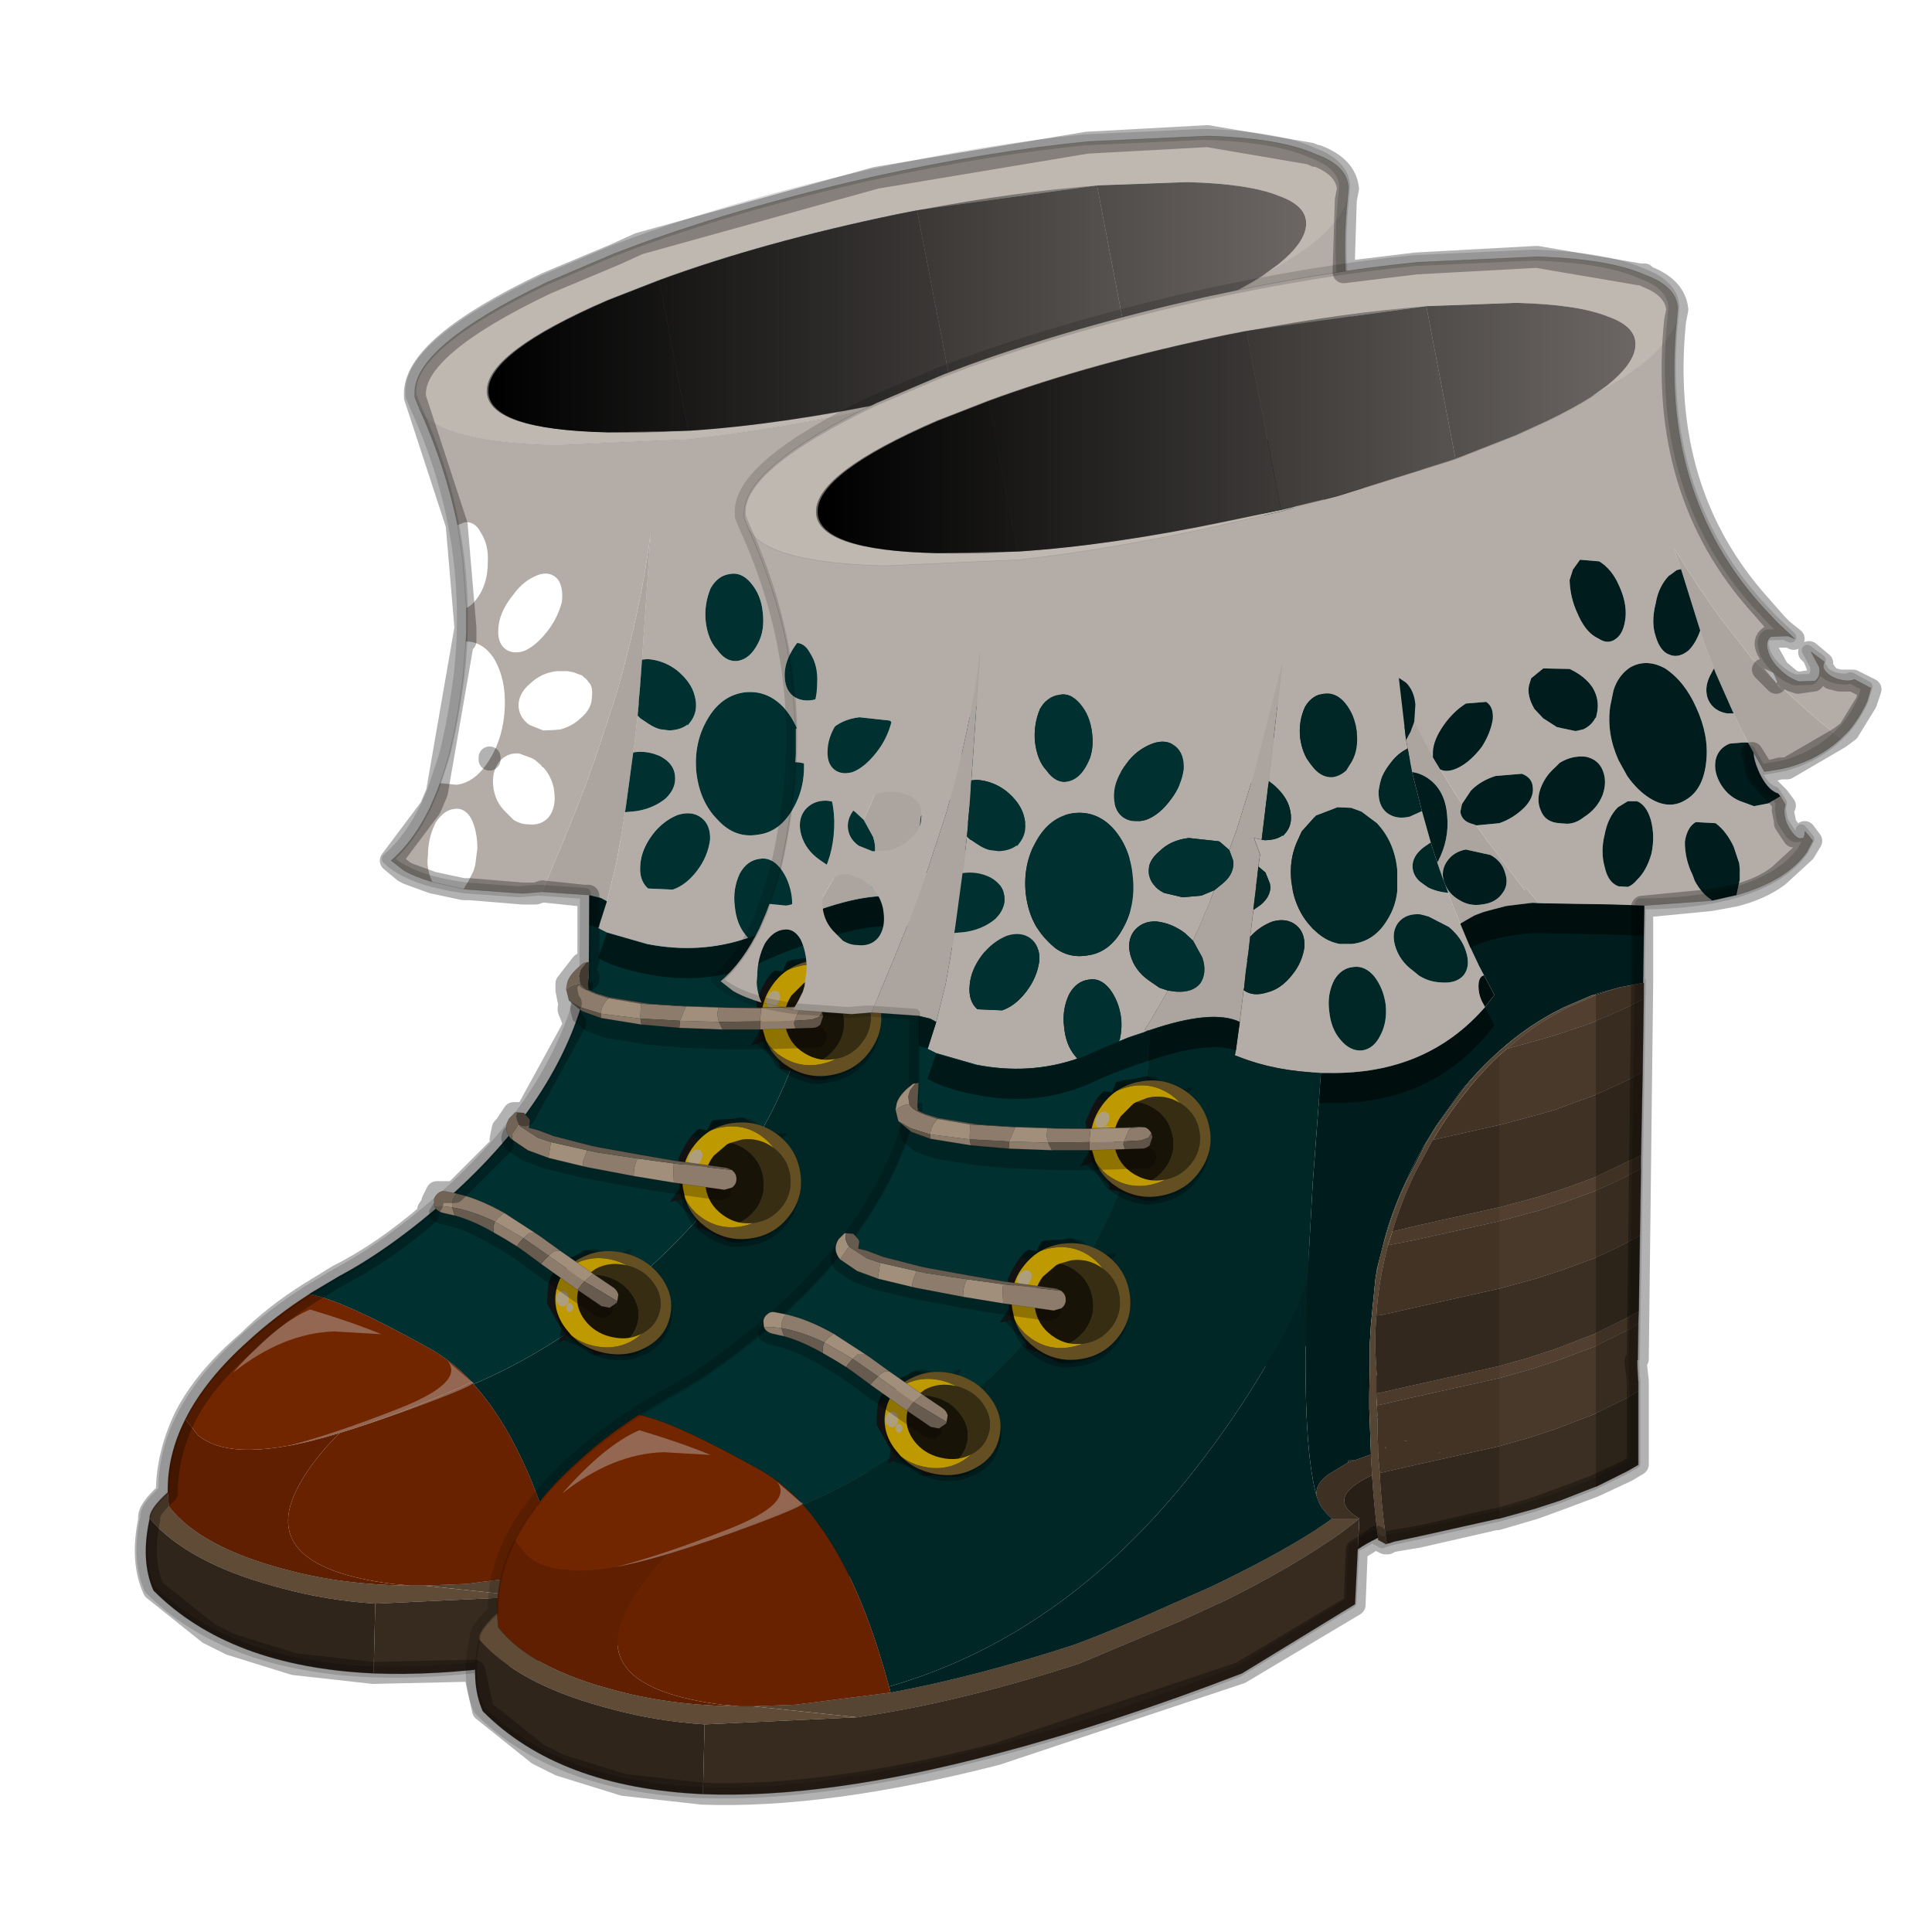 <?xml version="1.0" encoding="UTF-8" standalone="no"?>
<svg xmlns:xlink="http://www.w3.org/1999/xlink" height="440.0px" width="440.0px" xmlns="http://www.w3.org/2000/svg">
  <g transform="matrix(10.0, 0.0, 0.0, 10.0, 0.0, 0.0)">
    <use height="44.0" transform="matrix(1.0, 0.0, 0.0, 1.0, 0.0, 0.0)" width="44.0" xlink:href="#shape0"/>
    <use height="141.1" transform="matrix(0.25, 0.0, 0.0, 0.25, 3.109, 2.935)" width="128.15" xlink:href="#sprite0"/>
    <use height="141.1" transform="matrix(0.25, 0.0, 0.0, 0.25, 10.609, 5.685)" width="128.15" xlink:href="#sprite0"/>
    <use height="38.25" transform="matrix(1.0, 0.0, 0.0, 1.0, 3.05, 2.85)" width="39.8" xlink:href="#shape14"/>
  </g>
  <defs>
    <g id="shape0" transform="matrix(1.0, 0.0, 0.0, 1.0, 0.0, 0.0)">
      <path d="M44.0 44.0 L0.0 44.0 0.0 0.0 44.0 0.0 44.0 44.0" fill="#43adca" fill-opacity="0.0" fill-rule="evenodd" stroke="none"/>
    </g>
    <g id="sprite0" transform="matrix(1.0, 0.0, 0.0, 1.0, 64.4, 70.7)">
      <use height="140.1" transform="matrix(1.0, 0.0, 0.0, 1.0, -63.55, -70.05)" width="127.15" xlink:href="#shape1"/>
      <use height="47.7" transform="matrix(1.0, 0.0, 0.0, 1.0, 29.75, -2.8)" width="8.8" xlink:href="#sprite1"/>
      <use height="45.9" transform="matrix(1.0, 0.0, 0.0, 1.0, 38.55, -3.9)" width="4.4" xlink:href="#sprite2"/>
      <use height="22.85" transform="matrix(1.0, 0.0, 0.0, 1.0, -32.35, -65.85)" width="74.65" xlink:href="#sprite3"/>
      <use height="141.1" transform="matrix(1.0, 0.0, 0.0, 1.0, -64.4, -70.7)" width="128.15" xlink:href="#shape5"/>
      <use height="18.2" transform="matrix(1.0, 0.0, 0.0, 1.0, -23.15, -11.15)" width="66.1" xlink:href="#sprite4"/>
      <use height="12.45" transform="matrix(1.0, 0.0, 0.0, 1.0, -55.6, 36.85)" width="21.9" xlink:href="#shape7"/>
      <use height="58.85" transform="matrix(0.29, -0.249, 0.26, 0.118, -15.272, 11.669)" width="36.2" xlink:href="#sprite5"/>
      <use height="10.65" transform="matrix(1.0, 0.0, 0.0, 1.0, -7.6, 5.65)" width="10.95" xlink:href="#shape9"/>
      <use height="38.2" transform="matrix(-0.201, 0.212, 0.245, 0.149, -2.919, 3.461)" width="37.55" xlink:href="#sprite6"/>
      <use height="58.85" transform="matrix(0.306, -0.224, 0.248, 0.141, -22.486, 25.312)" width="36.2" xlink:href="#sprite5"/>
      <use height="10.65" transform="matrix(1.0, 0.0, 0.0, 1.0, -14.85, 20.5)" width="10.8" xlink:href="#shape11"/>
      <use height="38.2" transform="matrix(-0.215, 0.194, 0.231, 0.171, -9.651, 18.215)" width="37.55" xlink:href="#sprite6"/>
      <use height="58.85" transform="matrix(0.17, -0.283, 0.278, 0.035, -32.511, 40.641)" width="36.2" xlink:href="#sprite5"/>
      <use height="9.35" transform="matrix(1.0, 0.0, 0.0, 1.0, -26.2, 32.1)" width="10.6" xlink:href="#shape12"/>
      <use height="38.2" transform="matrix(-0.104, 0.229, 0.276, 0.066, -24.29, 30.678)" width="37.55" xlink:href="#sprite6"/>
      <use height="32.45" transform="matrix(1.0, 0.0, 0.0, 1.0, -37.75, 5.2)" width="36.25" xlink:href="#shape13"/>
    </g>
    <g id="shape1" transform="matrix(1.0, 0.0, 0.0, 1.0, 63.55, 70.05)">
      <path d="M-38.6 -45.15 L-39.05 -46.25 -39.05 -46.55 Q-39.25 -50.85 -26.95 -56.75 L-20.85 -59.35 -18.6 -60.2 Q-8.95 -63.7 3.0 -66.4 13.6 -68.7 22.35 -69.55 L33.2 -70.05 Q39.75 -69.85 43.0 -68.4 45.9 -67.35 46.0 -65.35 L45.9 -64.2 Q45.4 -62.6 43.35 -60.75 41.95 -59.55 39.75 -58.25 L38.15 -57.3 39.6 -58.35 Q42.15 -60.4 42.15 -62.05 42.2 -63.7 39.65 -64.6 36.95 -65.7 31.3 -65.85 L23.1 -65.55 6.7 -63.3 4.9 -62.95 Q-7.4 -60.4 -16.8 -56.95 L-21.55 -55.1 Q-32.5 -50.35 -32.5 -46.85 -32.55 -43.3 -21.6 -43.05 -18.1 -42.95 -14.15 -43.2 -5.75 -43.75 4.8 -45.95 L9.85 -47.0 14.95 -48.25 9.85 -46.85 4.8 -45.7 4.0 -45.5 Q-5.8 -43.35 -14.0 -42.45 L-26.2 -41.9 Q-36.75 -42.15 -38.6 -45.15" fill="#bfb8b1" fill-rule="evenodd" stroke="none"/>
      <path d="M-38.6 -45.15 Q-36.75 -42.15 -26.2 -41.9 L-14.0 -42.45 Q-5.8 -43.35 4.0 -45.5 L4.8 -45.7 9.85 -46.85 14.95 -48.25 25.0 -51.4 25.75 -51.65 31.25 -53.8 34.1 -55.1 Q36.5 -56.25 38.15 -57.3 L39.75 -58.25 Q41.95 -59.55 43.35 -60.75 45.4 -62.6 45.9 -64.2 44.35 -48.6 53.65 -38.25 L55.05 -36.75 55.75 -36.1 56.65 -35.25 56.05 -35.5 54.5 -35.45 Q53.95 -35.05 54.2 -34.2 54.4 -33.35 55.25 -32.5 56.1 -31.65 57.05 -31.35 L58.5 -31.4 Q59.05 -31.8 58.9 -32.65 L58.15 -34.05 59.35 -33.15 59.25 -32.75 Q59.3 -32.35 59.75 -32.0 60.3 -31.6 60.9 -31.5 61.55 -31.35 61.95 -31.5 L62.1 -31.55 63.6 -30.75 63.25 -29.55 Q62.6 -28.1 61.6 -26.9 L60.9 -26.2 Q59.3 -27.25 55.65 -30.65 L55.3 -31.0 55.65 -30.65 55.6 -30.5 55.0 -31.1 55.4 -30.8 55.0 -31.2 54.65 -31.6 52.95 -33.3 52.85 -33.3 51.95 -34.5 49.95 -37.05 48.65 -38.9 48.35 -39.35 Q47.7 -40.25 47.2 -41.1 L46.9 -41.5 45.65 -43.55 46.3 -41.6 45.9 -41.5 45.3 -41.05 45.2 -41.0 Q44.25 -40.0 44.0 -38.5 43.55 -36.75 44.0 -35.45 44.4 -34.1 45.25 -33.8 46.1 -33.45 47.0 -34.2 47.65 -34.85 48.05 -36.0 L48.4 -34.85 49.3 -32.55 48.95 -31.9 Q48.35 -30.7 48.8 -29.65 49.3 -28.65 50.5 -28.45 L51.1 -28.45 52.0 -26.6 52.4 -25.8 52.25 -25.8 51.95 -25.8 50.75 -25.7 Q49.7 -25.3 49.45 -24.2 49.25 -23.1 49.95 -21.95 50.7 -20.75 52.0 -20.35 L52.95 -20.0 54.25 -20.25 55.35 -20.9 55.8 -20.15 55.7 -19.65 Q55.7 -19.2 55.85 -18.65 L55.95 -18.4 Q56.25 -17.75 56.65 -17.35 57.05 -16.95 57.35 -17.1 L57.45 -17.1 57.55 -17.35 57.6 -17.7 58.3 -16.85 57.75 -15.8 Q56.9 -14.6 55.35 -13.6 53.65 -12.55 51.35 -11.9 L51.65 -13.3 51.65 -14.3 51.6 -14.8 51.1 -16.3 Q50.45 -17.7 49.45 -18.45 L47.65 -18.55 Q46.85 -18.1 46.65 -16.75 46.65 -15.15 47.35 -13.75 L47.55 -13.2 Q48.15 -12.1 48.95 -11.55 L49.15 -11.4 42.95 -10.95 40.2 -11.05 34.0 -11.15 33.35 -11.2 33.2 -11.35 32.15 -12.55 32.1 -12.5 32.05 -12.45 32.1 -12.4 32.05 -12.35 31.1 -13.6 28.8 -16.65 28.7 -16.75 28.4 -17.2 28.25 -17.4 27.65 -18.25 29.75 -18.45 Q31.05 -18.9 32.05 -19.9 32.9 -20.8 32.8 -21.7 32.75 -22.6 31.8 -22.95 L29.4 -22.75 Q28.0 -22.3 27.15 -21.4 L26.35 -20.2 25.6 -21.35 25.55 -21.4 24.9 -22.5 24.75 -22.75 24.35 -23.35 Q25.05 -23.0 26.1 -23.55 27.15 -24.1 28.15 -25.4 28.95 -26.65 29.15 -27.9 29.25 -29.05 28.55 -29.5 L26.7 -29.35 Q25.55 -28.6 24.7 -27.4 23.75 -26.05 23.7 -24.95 L23.7 -24.45 23.6 -24.65 23.0 -25.75 22.0 -27.7 22.1 -29.25 Q22.0 -30.5 21.25 -31.25 L20.65 -31.65 20.6 -31.75 20.6 -31.65 21.25 -26.05 21.4 -25.25 Q20.5 -24.8 19.9 -24.0 19.05 -22.95 18.85 -21.95 L18.75 -21.4 Q18.7 -20.05 19.5 -19.4 20.35 -18.75 21.6 -19.05 L22.7 -19.55 23.5 -16.7 22.85 -16.25 Q21.75 -15.4 21.85 -14.35 21.95 -13.6 22.55 -13.1 L23.25 -12.6 Q24.05 -12.2 25.1 -12.1 L25.15 -11.95 25.15 -11.9 25.6 -10.75 26.2 -9.3 27.1 -7.15 27.9 -5.45 28.35 -4.6 28.15 -4.5 Q27.85 -4.25 27.85 -3.6 27.85 -2.9 28.15 -2.25 L28.45 -1.7 Q23.1 4.45 14.2 4.3 L13.5 4.3 Q9.35 4.15 6.05 2.85 L5.65 2.7 5.75 2.2 6.1 -0.35 6.45 -3.25 Q7.3 -2.6 8.65 -3.05 9.85 -3.35 10.85 -4.6 11.8 -5.75 12.0 -7.2 12.05 -8.5 11.25 -9.15 10.4 -9.85 9.1 -9.5 7.9 -9.05 7.05 -8.1 L7.35 -10.55 8.0 -11.0 Q8.85 -11.7 8.9 -12.6 L8.85 -12.95 8.45 -13.95 7.8 -14.5 7.95 -15.6 7.4 -17.1 8.1 -16.95 8.35 -16.9 Q9.35 -16.9 9.95 -17.3 L10.05 -17.3 10.35 -17.65 Q11.0 -18.5 10.65 -19.8 10.35 -21.0 9.0 -22.1 L8.75 -22.3 9.95 -32.9 7.4 -22.95 5.85 -17.95 5.15 -16.0 5.1 -16.05 4.35 -16.7 4.2 -16.8 1.45 -17.1 Q-0.2 -16.9 -1.2 -15.9 -2.3 -15.0 -2.2 -13.9 -2.05 -12.75 -0.8 -12.1 L0.9 -11.7 2.05 -11.8 2.6 -11.85 3.8 -12.35 3.65 -12.05 3.35 -11.2 2.95 -10.3 2.35 -8.85 2.0 -8.15 1.95 -7.95 1.85 -7.75 1.15 -8.4 1.1 -8.45 Q-0.1 -9.35 -1.5 -9.5 -2.8 -9.55 -3.55 -8.6 -4.2 -7.7 -3.85 -6.4 -3.45 -5.0 -2.15 -4.1 L-1.2 -3.45 -0.45 -3.2 -0.6 -2.9 -2.1 -0.35 -2.55 0.35 -2.3 0.45 -2.65 0.6 -4.0 1.05 -4.85 1.4 -4.85 1.35 Q-4.6 0.35 -4.7 -0.7 -4.9 -2.25 -5.75 -3.35 -6.6 -4.4 -7.65 -4.2 -8.8 -4.05 -9.45 -2.85 -10.1 -1.45 -9.9 0.1 -9.75 1.75 -8.9 2.75 L-8.7 3.0 Q-13.1 4.5 -17.9 3.55 L-21.55 2.5 -22.35 2.1 -22.3 2.0 -21.55 -0.35 -20.7 -3.75 -20.3 -6.0 -19.9 -8.45 -18.85 -8.55 Q-17.3 -8.8 -16.2 -9.7 -15.2 -10.65 -15.35 -11.8 -15.45 -12.85 -16.6 -13.5 -17.8 -14.1 -19.15 -13.9 L-19.15 -14.0 -19.05 -14.6 -18.75 -17.25 -18.5 -17.0 -17.75 -16.5 Q-17.3 -16.2 -16.85 -16.05 L-16.65 -16.0 -15.85 -15.9 Q-14.85 -15.95 -14.25 -16.4 L-14.15 -16.4 -13.85 -16.8 Q-13.2 -17.75 -13.55 -19.05 -13.85 -20.3 -15.2 -21.4 -16.4 -22.3 -17.85 -22.4 L-18.35 -22.35 -17.55 -34.0 Q-18.4 -27.1 -20.7 -19.15 L-22.5 -13.7 -23.4 -11.15 -24.25 -8.95 -25.4 -6.1 -27.45 -1.2 -28.0 -1.15 -29.25 -1.05 -34.05 -1.4 -34.6 -1.45 -34.15 -2.2 -33.7 -3.1 -33.55 -3.6 -33.35 -5.15 Q-33.35 -6.7 -33.9 -7.85 -34.5 -8.9 -35.45 -8.75 -36.4 -8.65 -37.15 -7.5 -37.85 -6.1 -37.85 -4.55 L-37.9 -3.95 Q-37.85 -2.9 -37.45 -2.1 -39.0 -2.55 -40.05 -3.15 L-41.2 -4.05 Q-39.15 -5.8 -37.65 -8.9 L-37.05 -10.3 -36.75 -11.1 -35.25 -10.95 Q-33.5 -11.15 -32.2 -13.3 -30.95 -15.35 -30.85 -18.05 -30.75 -20.7 -31.9 -22.55 -32.9 -24.0 -34.4 -24.0 L-34.35 -24.8 -34.35 -27.05 Q-33.7 -27.35 -33.1 -28.35 -32.4 -29.55 -32.4 -31.2 -32.3 -32.8 -33.05 -33.95 -33.6 -35.0 -34.55 -34.85 L-35.15 -34.6 Q-36.25 -39.95 -38.6 -45.15 M38.85 -42.3 L37.1 -42.45 36.45 -41.55 36.15 -40.6 Q36.2 -39.0 36.85 -37.6 37.5 -36.05 38.45 -35.45 L38.9 -35.2 Q39.65 -34.75 40.3 -35.2 41.1 -35.7 41.25 -37.25 41.35 -38.6 40.65 -40.1 40.0 -41.6 38.85 -42.3 M32.65 -31.65 L32.45 -31.0 Q32.25 -30.05 32.95 -28.85 L33.75 -28.0 35.0 -27.2 36.65 -26.85 36.75 -26.85 37.4 -27.0 Q38.15 -27.35 38.5 -28.05 L38.55 -28.05 38.65 -28.5 Q38.9 -29.7 38.25 -30.8 37.55 -31.85 36.15 -32.5 L33.75 -32.55 32.65 -31.65 M40.15 -30.55 L39.85 -29.1 Q39.5 -26.65 40.6 -24.2 L41.4 -22.75 Q42.35 -21.4 43.5 -20.7 45.3 -19.6 46.85 -20.65 48.35 -21.6 48.6 -24.1 48.85 -26.45 47.7 -28.95 46.65 -31.35 44.85 -32.55 43.1 -33.5 41.6 -32.6 40.55 -31.85 40.15 -30.55 M17.2 -19.5 L16.25 -19.85 15.0 -19.9 13.05 -19.15 11.75 -17.7 11.25 -16.6 Q10.6 -15.0 10.8 -13.15 L10.95 -12.2 Q11.35 -10.5 12.35 -9.3 L12.7 -8.9 Q13.8 -7.7 15.2 -7.45 L16.3 -7.45 Q18.35 -7.65 19.55 -9.65 20.3 -10.85 20.45 -12.25 L20.45 -14.2 Q20.2 -16.75 18.6 -18.45 L17.2 -19.5 M16.75 -26.8 Q16.6 -28.3 15.7 -29.4 14.85 -30.4 13.8 -30.25 12.7 -30.15 12.05 -29.05 11.45 -27.75 11.6 -26.25 11.8 -24.8 12.5 -23.9 L12.65 -23.7 Q13.5 -22.55 14.6 -22.65 15.25 -22.75 15.8 -23.25 L16.3 -24.05 Q16.95 -25.2 16.75 -26.8 M14.7 -4.15 Q14.05 -2.85 14.25 -1.35 14.4 0.25 15.25 1.25 16.15 2.35 17.25 2.25 18.3 2.1 18.9 0.9 19.55 -0.3 19.4 -1.9 19.2 -3.4 18.35 -4.5 17.5 -5.5 16.45 -5.35 15.35 -5.25 14.7 -4.15 M39.15 -23.3 Q38.75 -24.25 37.65 -24.5 36.4 -24.65 35.25 -23.95 L34.8 -23.5 Q34.0 -22.8 33.6 -21.85 33.05 -20.6 33.55 -19.55 33.95 -18.55 35.2 -18.45 L35.9 -18.4 Q36.7 -18.4 37.45 -19.0 38.65 -19.75 39.15 -21.0 39.6 -22.25 39.15 -23.3 M39.35 -14.45 Q39.65 -13.05 40.6 -12.7 L41.45 -12.65 Q41.9 -12.8 42.3 -13.3 43.15 -14.1 43.6 -15.65 43.95 -17.25 43.55 -18.75 43.15 -20.1 42.3 -20.45 L41.45 -20.45 40.55 -19.9 Q39.65 -19.0 39.35 -17.45 38.95 -15.85 39.35 -14.45 M20.55 -9.4 Q19.9 -8.55 20.25 -7.3 20.65 -5.9 21.9 -5.0 L22.45 -4.55 Q23.35 -4.0 24.35 -3.95 25.8 -3.8 26.5 -4.6 27.15 -5.45 26.7 -6.8 26.3 -8.05 25.15 -9.0 L23.3 -9.95 22.55 -10.15 Q21.25 -10.25 20.55 -9.4 M0.25 -25.45 Q-0.6 -26.15 -1.85 -25.7 -3.3 -25.15 -4.2 -23.9 -5.3 -22.45 -5.35 -21.1 -5.4 -19.7 -4.6 -19.05 -3.75 -18.4 -2.45 -18.75 -1.2 -19.2 -0.15 -20.65 0.8 -21.9 1.0 -23.4 1.05 -24.8 0.25 -25.45 M54.65 -31.6 L55.0 -31.2 55.05 -31.35 54.7 -32.15 53.85 -32.55 54.65 -31.6 M-10.35 -30.15 Q-11.45 -30.0 -12.1 -28.85 -12.7 -27.4 -12.55 -25.85 -12.35 -24.15 -11.5 -23.25 -10.65 -22.05 -9.55 -22.25 -8.5 -22.45 -7.8 -23.8 -7.15 -25.0 -7.35 -26.65 -7.5 -28.25 -8.45 -29.35 -9.3 -30.35 -10.35 -30.15 M-26.05 -29.7 Q-26.75 -30.45 -27.85 -30.05 -29.15 -29.55 -30.05 -28.3 -31.2 -26.9 -31.4 -25.55 -31.6 -24.15 -31.0 -23.5 -30.35 -22.8 -29.2 -23.1 -28.1 -23.5 -27.0 -24.9 -26.05 -26.1 -25.65 -27.6 -25.5 -29.0 -26.05 -29.7 M-23.05 -20.1 L-23.45 -20.6 -23.65 -20.75 -23.8 -20.9 -24.6 -21.2 -25.15 -21.3 -26.1 -21.3 Q-27.5 -21.15 -28.5 -20.2 -29.55 -19.35 -29.6 -18.25 -29.6 -17.1 -28.6 -16.4 L-27.35 -15.9 -27.2 -15.9 -26.2 -15.95 -25.75 -16.0 Q-25.0 -16.2 -24.3 -16.7 L-23.9 -17.05 Q-23.1 -17.75 -22.95 -18.55 L-22.9 -19.1 Q-22.85 -19.7 -23.05 -20.1 M-27.45 -12.65 L-28.15 -13.25 -28.45 -13.4 -29.55 -13.8 Q-30.65 -13.9 -31.4 -13.0 -32.05 -12.1 -31.9 -10.8 -31.75 -9.4 -30.75 -8.45 L-30.05 -7.75 Q-29.4 -7.35 -28.75 -7.35 -27.55 -7.2 -26.85 -8.0 -26.15 -8.9 -26.35 -10.35 L-26.4 -10.7 Q-26.65 -11.8 -27.4 -12.6 L-27.45 -12.65 M-3.65 -13.65 Q-3.9 -16.3 -5.5 -18.05 -7.05 -19.65 -9.15 -19.35 -11.2 -19.0 -12.4 -16.9 -13.65 -14.75 -13.4 -12.1 -13.1 -9.4 -11.45 -7.75 -9.9 -6.05 -7.8 -6.4 -5.75 -6.65 -4.55 -8.85 -3.35 -10.95 -3.65 -13.65 M-15.1 -8.2 Q-16.45 -7.65 -17.4 -6.4 -18.4 -5.05 -18.5 -3.7 -18.65 -2.25 -17.8 -1.5 L-15.55 -1.4 Q-14.35 -1.8 -13.35 -3.1 -12.35 -4.4 -12.15 -5.95 -12.1 -7.3 -12.95 -7.95 -13.8 -8.6 -15.1 -8.2" fill="#b4ada7" fill-rule="evenodd" stroke="none"/>
      <path d="M9.85 -47.0 L4.8 -45.95 Q-5.75 -43.75 -14.15 -43.2 L-16.8 -56.95 Q-7.4 -60.4 4.9 -62.95 L6.7 -63.3 9.85 -47.0 M23.1 -65.55 L31.3 -65.85 Q36.95 -65.7 39.65 -64.6 42.2 -63.7 42.15 -62.05 42.15 -60.4 39.6 -58.35 L38.15 -57.3 Q36.5 -56.25 34.1 -55.1 L31.25 -53.8 25.75 -51.65 23.1 -65.55" fill="#6b6663" fill-rule="evenodd" stroke="none"/>
      <path d="M14.95 -48.25 L9.85 -47.0 6.7 -63.3 23.1 -65.55 25.75 -51.65 25.0 -51.4 14.95 -48.25" fill="#6f6a66" fill-rule="evenodd" stroke="none"/>
      <path d="M32.1 -12.4 L32.05 -12.45 32.1 -12.5 32.1 -12.4 M28.35 -4.6 L29.3 -2.8 28.45 -1.7 28.15 -2.25 Q27.85 -2.9 27.85 -3.6 27.85 -4.25 28.15 -4.5 L28.35 -4.6" fill="#000e0e" fill-rule="evenodd" stroke="none"/>
      <path d="M60.9 -26.2 Q58.95 -24.35 56.1 -23.55 L55.45 -23.4 53.9 -23.15 52.9 -24.9 52.4 -25.8 52.0 -26.6 51.1 -28.45 51.0 -28.65 49.45 -32.15 49.3 -32.55 48.4 -34.85 48.05 -36.0 46.3 -41.6 45.65 -43.55 46.9 -41.5 47.2 -41.1 Q47.7 -40.25 48.35 -39.35 L48.65 -38.9 49.95 -37.05 51.95 -34.5 52.85 -33.3 52.95 -33.3 54.65 -31.6 55.0 -31.2 55.4 -30.8 55.0 -31.1 55.6 -30.5 55.65 -30.65 55.3 -31.0 55.65 -30.65 Q59.3 -27.25 60.9 -26.2 M-23.15 -0.9 L-27.45 -1.2 -25.4 -6.1 -24.25 -8.95 -23.4 -11.15 -22.5 -13.7 -20.7 -19.15 Q-18.4 -27.1 -17.55 -34.0 L-18.35 -22.35 -18.55 -19.6 -18.65 -18.55 -18.65 -18.3 -18.75 -17.25 -19.05 -14.6 -19.15 -14.0 -19.15 -13.9 -19.8 -9.1 -19.9 -8.45 -20.3 -6.0 -20.7 -3.75 -21.55 -0.35 -22.1 -0.65 -23.15 -0.9 M20.6 -31.75 L20.65 -31.65 20.6 -31.65 20.6 -31.75 M22.0 -27.7 L23.0 -25.75 23.6 -24.65 23.7 -24.45 24.35 -23.35 24.75 -22.75 24.9 -22.5 25.55 -21.4 25.6 -21.35 26.35 -20.2 26.2 -19.5 Q26.3 -18.6 27.4 -18.35 L27.65 -18.25 28.25 -17.4 28.4 -17.2 28.7 -16.75 28.8 -16.65 31.1 -13.6 32.05 -12.35 32.1 -12.4 32.1 -12.5 32.15 -12.55 33.2 -11.35 33.35 -11.2 32.8 -11.2 30.35 -10.9 28.3 -10.35 27.5 -10.05 26.2 -9.3 25.6 -10.75 25.15 -11.9 25.15 -11.95 25.1 -12.1 24.8 -12.9 Q25.15 -12.0 26.1 -11.45 27.05 -10.85 28.2 -11.05 29.45 -11.2 30.05 -12.1 30.65 -12.9 30.25 -14.0 29.95 -15.0 28.95 -15.55 L26.7 -16.05 Q25.6 -15.85 25.0 -15.0 24.4 -14.15 24.7 -13.15 L24.5 -13.7 24.1 -14.85 24.1 -14.9 24.15 -14.95 Q25.2 -16.95 25.0 -19.1 24.85 -21.25 23.5 -22.35 22.7 -23.0 21.8 -23.1 L21.4 -25.25 21.25 -26.05 21.65 -26.75 22.0 -27.7 M8.75 -22.3 L8.1 -16.95 7.4 -17.1 7.95 -15.6 7.8 -14.5 7.7 -13.6 7.6 -12.8 7.55 -12.8 7.6 -12.7 7.55 -12.3 7.35 -10.7 7.35 -10.55 7.05 -8.1 6.9 -6.75 6.8 -6.05 6.7 -6.05 6.8 -5.95 6.65 -4.9 6.5 -3.45 6.45 -3.25 6.1 -0.35 Q3.6 -1.55 -2.1 0.4 L-2.3 0.45 -2.55 0.35 -2.1 -0.35 -0.6 -2.9 -0.45 -3.2 0.3 -3.1 Q1.8 -3.0 2.5 -3.85 3.15 -4.8 2.7 -6.2 L1.85 -7.75 1.95 -7.95 2.0 -8.15 2.35 -8.85 2.95 -10.3 3.35 -11.2 3.65 -12.05 3.8 -12.35 4.6 -13.0 Q5.65 -13.9 5.5 -15.05 L5.15 -16.0 5.85 -17.95 7.4 -22.95 9.95 -32.9 8.75 -22.3" fill="#aca59f" fill-rule="evenodd" stroke="none"/>
      <path d="M21.4 -25.25 L21.8 -23.1 22.7 -19.55 21.6 -19.05 Q20.35 -18.75 19.5 -19.4 18.7 -20.05 18.75 -21.4 L18.85 -21.95 Q19.05 -22.95 19.9 -24.0 20.5 -24.8 21.4 -25.25 M24.1 -14.9 L24.1 -14.85 24.5 -13.7 24.7 -13.15 24.8 -12.9 25.1 -12.1 Q24.05 -12.2 23.25 -12.6 L22.55 -13.1 Q21.95 -13.6 21.85 -14.35 21.75 -15.4 22.85 -16.25 L23.5 -16.7 23.95 -15.3 24.1 -14.9 M16.75 -26.8 Q16.95 -25.2 16.3 -24.05 L15.8 -23.25 Q15.25 -22.75 14.6 -22.65 13.5 -22.55 12.65 -23.7 L12.5 -23.9 Q11.8 -24.8 11.6 -26.25 11.45 -27.75 12.05 -29.05 12.7 -30.15 13.8 -30.25 14.85 -30.4 15.7 -29.4 16.6 -28.3 16.75 -26.8 M17.2 -19.5 L18.6 -18.45 Q20.2 -16.75 20.45 -14.2 L20.45 -12.25 Q20.3 -10.85 19.55 -9.65 18.35 -7.65 16.3 -7.45 L15.2 -7.45 Q13.8 -7.7 12.7 -8.9 L12.35 -9.3 Q11.35 -10.5 10.95 -12.2 L10.8 -13.15 Q10.6 -15.0 11.25 -16.6 L11.75 -17.7 13.05 -19.15 15.0 -19.9 16.25 -19.85 17.2 -19.5 M8.75 -22.3 L9.0 -22.1 Q10.35 -21.0 10.65 -19.8 11.0 -18.5 10.35 -17.65 L10.05 -17.3 9.95 -17.3 Q9.35 -16.9 8.35 -16.9 L8.1 -16.95 8.75 -22.3 M7.6 -12.8 L7.7 -13.6 7.8 -14.5 8.45 -13.95 8.85 -12.95 8.9 -12.6 Q8.85 -11.7 8.0 -11.0 L7.35 -10.55 7.35 -10.7 7.55 -12.3 7.6 -12.7 7.6 -12.8 M6.8 -6.05 L6.9 -6.75 7.05 -8.1 Q7.9 -9.05 9.1 -9.5 10.4 -9.85 11.25 -9.15 12.05 -8.5 12.0 -7.2 11.8 -5.75 10.85 -4.6 9.85 -3.35 8.65 -3.05 7.3 -2.6 6.45 -3.25 L6.5 -3.45 6.65 -4.9 6.8 -5.95 6.8 -6.05 M-2.1 0.4 Q3.6 -1.55 6.1 -0.35 L5.75 2.2 5.65 2.7 6.05 2.85 Q9.35 4.15 13.5 4.3 L13.3 7.0 12.75 14.35 12.25 23.4 Q9.0 31.25 2.85 39.35 -9.3 55.45 -25.85 60.2 -28.85 49.0 -33.7 43.65 -24.6 39.8 -16.35 31.8 -3.3 19.2 -2.2 3.15 L-2.1 0.4 M14.7 -4.15 Q15.35 -5.25 16.45 -5.35 17.5 -5.5 18.35 -4.5 19.2 -3.4 19.4 -1.9 19.55 -0.3 18.9 0.9 18.3 2.1 17.25 2.25 16.15 2.35 15.25 1.25 14.4 0.25 14.25 -1.35 14.05 -2.85 14.7 -4.15 M20.55 -9.4 Q21.25 -10.25 22.55 -10.15 L23.3 -9.95 25.15 -9.0 Q26.3 -8.05 26.7 -6.8 27.15 -5.45 26.5 -4.6 25.8 -3.8 24.35 -3.95 23.35 -4.0 22.45 -4.55 L21.9 -5.0 Q20.65 -5.9 20.25 -7.3 19.9 -8.55 20.55 -9.4" fill="#002626" fill-rule="evenodd" stroke="none"/>
      <path d="M52.9 -24.9 Q52.95 -24.15 53.3 -23.35 53.75 -22.25 54.4 -21.6 54.8 -21.25 55.15 -21.15 L55.35 -20.9 54.25 -20.25 52.95 -20.0 52.0 -20.35 Q50.7 -20.75 49.95 -21.95 49.25 -23.1 49.45 -24.2 49.7 -25.3 50.75 -25.7 L51.95 -25.8 52.25 -25.8 52.4 -25.8 52.9 -24.9 M51.35 -11.9 L49.15 -11.4 48.95 -11.55 Q48.15 -12.1 47.55 -13.2 L47.35 -13.75 Q46.65 -15.15 46.65 -16.75 46.85 -18.1 47.65 -18.55 L49.45 -18.45 Q50.45 -17.7 51.1 -16.3 L51.6 -14.8 51.65 -14.3 51.65 -13.3 51.35 -11.9 M42.95 -10.95 L42.85 -3.9 40.7 -3.5 40.55 -3.45 38.55 -2.9 38.5 -2.85 38.25 -2.8 38.0 -2.7 35.55 -1.65 34.6 -1.15 Q32.05 0.25 29.85 2.2 L29.75 2.3 Q27.9 3.95 26.2 6.0 L24.0 9.1 23.15 10.5 23.05 10.65 Q22.05 12.35 21.3 14.05 20.15 16.45 19.45 18.85 L18.65 21.95 18.6 22.15 18.45 23.15 18.05 27.25 17.95 28.95 17.95 29.85 17.95 30.65 17.9 33.6 17.9 34.6 17.9 34.65 17.9 34.85 18.05 39.0 18.05 39.05 16.55 39.6 16.0 39.6 15.95 39.8 14.15 40.9 Q12.95 41.75 13.1 42.85 11.7 37.85 12.25 23.4 L12.75 14.35 13.3 7.0 13.5 4.3 14.2 4.3 Q23.1 4.45 28.45 -1.7 L29.3 -2.8 28.35 -4.6 27.9 -5.45 27.1 -7.15 26.2 -9.3 27.5 -10.05 28.3 -10.35 30.35 -10.9 32.8 -11.2 34.0 -11.15 40.2 -11.05 42.95 -10.95 M38.85 -42.3 Q40.0 -41.6 40.65 -40.1 41.35 -38.6 41.25 -37.25 41.1 -35.7 40.3 -35.2 39.65 -34.75 38.9 -35.2 L38.45 -35.45 Q37.5 -36.05 36.85 -37.6 36.2 -39.0 36.15 -40.6 L36.45 -41.55 37.1 -42.45 38.85 -42.3 M20.6 -31.65 L20.65 -31.65 21.25 -31.25 Q22.0 -30.5 22.1 -29.25 L22.0 -27.7 21.65 -26.75 21.25 -26.05 20.6 -31.65 M23.7 -24.45 L23.7 -24.95 Q23.75 -26.05 24.7 -27.4 25.55 -28.6 26.7 -29.35 L28.55 -29.5 Q29.25 -29.05 29.15 -27.9 28.95 -26.65 28.15 -25.4 27.15 -24.1 26.1 -23.55 25.05 -23.0 24.35 -23.35 L23.7 -24.45 M26.35 -20.2 L27.15 -21.4 Q28.0 -22.3 29.4 -22.75 L31.8 -22.95 Q32.75 -22.6 32.8 -21.7 32.9 -20.8 32.05 -19.9 31.05 -18.9 29.75 -18.45 L27.65 -18.25 27.4 -18.35 Q26.3 -18.6 26.2 -19.5 L26.35 -20.2 M21.8 -23.1 Q22.7 -23.0 23.5 -22.35 24.85 -21.25 25.0 -19.1 25.2 -16.95 24.15 -14.95 L24.1 -14.9 23.95 -15.3 23.5 -16.7 22.7 -19.55 21.8 -23.1 M24.7 -13.15 Q24.4 -14.15 25.0 -15.0 25.6 -15.85 26.7 -16.05 L28.95 -15.55 Q29.95 -15.0 30.25 -14.0 30.65 -12.9 30.05 -12.1 29.45 -11.2 28.2 -11.05 27.05 -10.85 26.1 -11.45 25.15 -12.0 24.8 -12.9 L24.7 -13.15 M32.65 -31.65 L33.75 -32.55 36.15 -32.5 Q37.55 -31.85 38.25 -30.8 38.9 -29.7 38.65 -28.5 L38.55 -28.05 38.5 -28.05 Q38.15 -27.35 37.4 -27.0 L36.75 -26.85 36.65 -26.85 35.0 -27.2 33.75 -28.0 32.95 -28.85 Q32.25 -30.05 32.45 -31.0 L32.65 -31.65 M40.15 -30.55 Q40.55 -31.85 41.6 -32.6 43.1 -33.5 44.85 -32.55 46.65 -31.35 47.7 -28.95 48.85 -26.45 48.6 -24.1 48.35 -21.6 46.85 -20.65 45.3 -19.6 43.5 -20.7 42.35 -21.4 41.4 -22.75 L40.6 -24.2 Q39.5 -26.65 39.85 -29.1 L40.15 -30.55 M39.15 -23.3 Q39.6 -22.25 39.15 -21.0 38.65 -19.75 37.45 -19.0 36.7 -18.4 35.9 -18.4 L35.2 -18.45 Q33.95 -18.55 33.55 -19.55 33.05 -20.6 33.6 -21.85 34.0 -22.8 34.8 -23.5 L35.25 -23.95 Q36.4 -24.65 37.65 -24.5 38.75 -24.25 39.15 -23.3 M39.35 -14.45 Q38.95 -15.85 39.35 -17.45 39.65 -19.0 40.55 -19.9 L41.45 -20.45 42.3 -20.45 Q43.15 -20.1 43.55 -18.75 43.95 -17.25 43.6 -15.65 43.15 -14.1 42.3 -13.3 41.9 -12.8 41.45 -12.65 L40.6 -12.7 Q39.65 -13.05 39.35 -14.45 M48.05 -36.0 Q47.65 -34.85 47.0 -34.2 46.1 -33.45 45.25 -33.8 44.4 -34.1 44.0 -35.45 43.55 -36.75 44.0 -38.5 44.25 -40.0 45.2 -41.0 L45.3 -41.05 45.9 -41.5 46.3 -41.6 48.05 -36.0 M49.3 -32.55 L49.45 -32.15 51.0 -28.65 51.1 -28.45 50.5 -28.45 Q49.3 -28.65 48.8 -29.65 48.35 -30.7 48.95 -31.9 L49.3 -32.55 M18.7 38.7 L18.75 38.75 18.7 38.75 18.7 38.7" fill="#001c1c" fill-rule="evenodd" stroke="none"/>
      <path d="M18.45 23.15 L18.6 22.15 18.65 21.95 19.45 18.85 Q20.15 16.45 21.3 14.05 22.05 12.35 23.05 10.65 L23.15 10.5 24.0 9.1 26.2 6.0 Q27.9 3.95 29.75 2.3 L29.85 2.2 Q32.05 0.25 34.6 -1.15 L35.55 -1.65 38.0 -2.7 38.25 -2.8 38.5 -2.85 38.55 -2.9 40.55 -3.45 38.55 -2.8 38.55 -2.85 38.5 -2.85 38.25 -2.75 38.05 -2.7 35.65 -1.65 34.55 -1.1 Q32.1 0.25 29.9 2.2 L29.75 2.3 Q27.9 3.95 26.3 6.0 L23.95 9.25 23.2 10.5 23.1 10.65 21.3 14.15 Q20.2 16.45 19.5 18.85 18.8 21.0 18.45 23.15 M18.65 35.8 L18.6 35.55 18.65 35.5 18.7 35.8 18.65 35.8 M19.45 38.45 L19.4 38.5 19.35 38.45 19.35 38.4 19.4 38.4 19.45 38.45" fill="#001313" fill-rule="evenodd" stroke="none"/>
      <path d="M42.3 30.5 L42.4 32.35 42.35 32.4 42.3 30.5 M19.5 47.2 L19.45 47.25 18.7 46.85 18.7 46.65 Q18.35 43.9 18.15 40.95 L18.15 40.9 18.05 39.05 18.05 39.0 17.9 34.85 17.9 34.65 17.9 34.6 17.9 33.6 17.95 30.65 17.95 29.85 17.95 28.95 18.05 27.25 18.45 23.15 Q18.8 21.0 19.5 18.85 20.2 16.45 21.3 14.15 L23.1 10.65 23.2 10.5 23.95 9.25 26.3 6.0 Q27.9 3.95 29.75 2.3 L29.9 2.2 Q32.1 0.25 34.55 -1.1 L35.65 -1.65 38.05 -2.7 38.25 -2.75 38.5 -2.85 38.55 -2.85 38.55 -2.8 38.5 -2.75 38.25 -2.65 35.85 -1.6 34.5 -0.85 Q32.35 0.4 30.45 2.1 L29.75 2.7 Q28.3 4.05 27.0 5.65 L26.9 5.8 Q25.2 7.85 23.7 10.4 L23.6 10.55 22.05 13.45 Q20.8 16.05 20.0 18.75 L19.6 20.0 19.3 21.25 Q18.7 23.8 18.55 26.4 18.35 28.75 18.55 31.2 L18.55 31.4 18.6 31.85 18.55 31.85 18.55 33.5 18.55 33.65 18.55 33.9 18.6 34.6 18.6 34.75 18.65 35.5 18.6 35.55 18.65 35.8 18.65 36.65 18.7 38.3 18.7 38.7 18.7 38.75 18.8 40.25 18.85 40.6 18.85 40.65 18.85 40.75 Q19.0 43.85 19.45 46.8 L19.5 47.15 19.5 47.2 M-25.7 60.75 Q-17.9 59.3 -9.0 56.4 -4.95 54.9 0.0 52.65 L3.4 51.15 Q9.35 48.3 13.0 45.95 L14.25 45.1 14.5 44.9 17.0 44.9 15.4 46.15 Q10.95 49.3 4.8 52.35 L0.65 54.25 -8.5 58.1 Q-19.15 61.55 -28.1 62.9 L-28.75 63.0 -38.25 62.0 -34.35 61.85 -25.7 60.75 M21.05 37.85 L21.3 37.8 21.3 37.85 21.05 37.85" fill="#574533" fill-rule="evenodd" stroke="none"/>
      <path d="M40.55 -3.45 L40.7 -3.5 42.85 -3.9 40.75 -3.5 40.55 -3.45 38.55 -2.8 40.55 -3.45" fill="#002020" fill-rule="evenodd" stroke="none"/>
      <path d="M42.85 -3.9 L42.9 -3.9 42.9 -2.45 Q40.85 -1.35 38.55 -0.45 L38.5 -0.4 37.45 0.0 36.5 0.3 35.2 0.75 34.05 1.1 30.45 2.1 Q32.35 0.4 34.5 -0.85 L35.85 -1.6 38.25 -2.65 38.5 -2.75 38.55 -2.8 40.55 -3.45 40.75 -3.5 42.85 -3.9 M42.65 11.8 L42.65 13.05 42.3 13.2 Q40.5 14.2 38.55 15.0 L38.5 15.05 35.75 16.05 33.3 16.85 29.75 17.8 29.55 17.85 22.15 19.5 19.6 20.0 20.0 18.75 22.3 18.2 29.7 16.55 29.75 16.55 33.45 15.55 35.9 14.75 38.5 13.8 38.55 13.75 42.45 11.9 42.65 11.8 M42.45 26.0 L42.4 27.2 41.6 27.65 38.55 29.15 38.5 29.2 35.05 30.5 32.6 31.3 29.75 32.1 28.85 32.3 21.45 33.95 19.05 34.5 18.95 34.5 18.8 34.55 18.75 34.55 18.6 34.6 18.55 33.9 18.55 33.65 18.55 33.5 18.75 33.45 18.85 33.45 21.25 32.9 28.65 31.25 29.75 31.0 32.4 30.25 34.85 29.45 38.5 28.05 38.55 28.0 41.4 26.6 42.45 26.0" fill="#4c3a2a" fill-rule="evenodd" stroke="none"/>
      <path d="M42.9 -2.45 L42.8 4.25 42.45 4.4 41.25 5.05 39.05 6.05 38.55 6.25 38.5 6.3 37.15 6.8 35.9 7.25 34.85 7.65 33.45 8.05 29.75 9.05 29.7 9.05 23.7 10.4 Q25.2 7.85 26.9 5.8 L27.0 5.65 Q28.3 4.05 29.75 2.7 L30.45 2.1 34.05 1.1 35.2 0.75 36.5 0.3 37.45 0.0 38.5 -0.4 38.55 -0.45 Q40.85 -1.35 42.9 -2.45 M42.65 13.05 L42.55 19.15 42.05 19.4 Q40.4 20.3 38.55 21.1 L38.5 21.15 35.5 22.25 33.05 23.05 29.75 23.95 29.3 24.05 21.9 25.7 19.5 26.25 19.4 26.25 19.25 26.3 19.2 26.3 19.05 26.35 18.55 26.4 Q18.7 23.8 19.3 21.25 L19.6 20.0 22.15 19.5 29.55 17.85 29.75 17.8 33.3 16.85 35.75 16.05 38.5 15.05 38.55 15.0 Q40.5 14.2 42.3 13.2 L42.65 13.05 M42.4 27.2 L42.35 30.45 42.3 30.5 42.35 32.4 42.4 32.35 42.4 33.3 41.4 33.9 38.55 35.3 38.5 35.35 34.85 36.75 32.4 37.55 29.75 38.3 28.65 38.55 21.25 40.2 18.85 40.75 18.85 40.65 18.85 40.6 18.8 40.25 18.7 38.75 18.75 38.75 18.7 38.7 18.7 38.3 18.65 36.65 18.65 35.8 18.7 35.8 18.65 35.5 18.6 34.75 18.6 34.6 18.75 34.55 18.8 34.55 18.95 34.5 19.05 34.5 21.45 33.95 28.85 32.3 29.75 32.1 32.6 31.3 35.05 30.5 38.5 29.2 38.55 29.15 41.6 27.65 42.4 27.2 M19.4 38.5 L19.45 38.5 19.45 38.45 19.4 38.4 19.35 38.4 19.35 38.45 19.4 38.5 M24.35 38.9 L24.25 38.9 24.25 38.95 24.35 38.9 M21.05 37.85 L21.3 37.85 21.3 37.8 21.05 37.85" fill="#423325" fill-rule="evenodd" stroke="none"/>
      <path d="M42.8 4.25 L42.65 11.8 42.45 11.9 38.55 13.75 38.5 13.8 35.9 14.75 33.45 15.55 29.75 16.55 29.7 16.55 22.3 18.2 20.0 18.75 Q20.8 16.05 22.05 13.45 L23.6 10.55 23.7 10.4 29.7 9.05 29.75 9.05 33.45 8.05 34.85 7.65 35.9 7.25 37.15 6.8 38.5 6.3 38.55 6.25 39.05 6.05 41.25 5.05 42.45 4.4 42.8 4.25 M16.85 47.7 L16.6 52.7 6.3 59.0 Q-5.35 63.5 -16.0 66.3 -31.65 70.45 -42.8 70.0 L-42.65 63.65 -28.75 63.0 -28.1 62.9 Q-19.15 61.55 -8.5 58.1 L0.65 54.25 4.8 52.35 Q10.95 49.3 15.4 46.15 L17.0 44.9 16.85 47.7" fill="#372b1f" fill-rule="evenodd" stroke="none"/>
      <path d="M42.55 19.15 L42.45 26.0 41.4 26.6 38.55 28.0 38.5 28.05 34.85 29.45 32.4 30.25 29.75 31.0 28.65 31.25 21.25 32.9 18.85 33.45 18.75 33.45 18.55 33.5 18.55 31.85 18.6 31.85 18.55 31.4 18.55 31.2 Q18.35 28.75 18.55 26.4 L19.05 26.35 19.2 26.3 19.25 26.3 19.4 26.25 19.5 26.25 21.9 25.7 29.3 24.05 29.75 23.95 33.05 23.05 35.5 22.25 38.5 21.15 38.55 21.1 Q40.4 20.3 42.05 19.4 L42.55 19.15 M42.4 33.3 L42.4 40.0 41.45 40.55 38.55 42.0 38.5 42.0 35.3 43.25 33.0 44.0 29.75 44.9 29.45 44.95 22.5 46.5 20.15 47.0 19.7 47.15 19.65 47.15 19.5 47.2 19.5 47.15 19.45 46.8 Q19.0 43.85 18.85 40.75 L21.25 40.2 28.65 38.55 29.75 38.3 32.4 37.55 34.85 36.75 38.5 35.35 38.55 35.3 41.4 33.9 42.4 33.3" fill="#33281d" fill-rule="evenodd" stroke="none"/>
      <path d="M13.1 42.85 Q12.95 41.75 14.15 40.9 L15.95 39.8 16.55 39.6 18.05 39.05 18.15 40.9 18.15 40.95 Q13.75 43.0 17.0 44.9 L14.5 44.9 Q13.6 44.1 13.3 43.4 L13.1 42.85 M19.45 38.45 L19.45 38.5 19.4 38.5 19.45 38.45" fill="#3f3024" fill-rule="evenodd" stroke="none"/>
      <path d="M-42.8 70.0 Q-55.95 69.4 -62.85 62.45 -64.05 59.75 -63.2 55.9 L-62.75 56.4 Q-59.05 60.25 -50.95 62.3 -47.05 63.35 -42.65 63.65 L-42.8 70.0 M15.95 39.8 L16.0 39.6 16.55 39.6 15.95 39.8 M24.35 38.9 L24.25 38.95 24.25 38.9 24.35 38.9" fill="#30251b" fill-rule="evenodd" stroke="none"/>
      <path d="M12.25 23.4 Q11.7 37.85 13.1 42.85 L13.3 43.4 Q13.6 44.1 14.5 44.9 L14.25 45.1 13.0 45.95 Q9.35 48.3 3.4 51.15 L0.0 52.65 Q-4.95 54.9 -9.0 56.4 -17.9 59.3 -25.7 60.75 L-25.85 60.2 Q-9.3 55.45 2.85 39.35 9.0 31.25 12.25 23.4" fill="#002222" fill-rule="evenodd" stroke="none"/>
      <path d="M18.7 46.65 Q17.55 47.2 16.85 47.7 L17.0 44.9 Q13.75 43.0 18.15 40.95 18.35 43.9 18.7 46.65" fill="#281f17" fill-rule="evenodd" stroke="none"/>
      <path d="M-14.15 -43.2 Q-18.1 -42.95 -21.6 -43.05 -32.55 -43.3 -32.5 -46.85 -32.5 -50.35 -21.55 -55.1 L-16.8 -56.95 -14.15 -43.2" fill="#676360" fill-rule="evenodd" stroke="none"/>
      <path d="M-48.65 35.45 L-48.6 35.4 -46.0 33.85 Q-41.2 31.3 -35.95 26.65 -25.45 17.3 -23.2 6.6 L-23.15 -0.9 -22.1 -0.65 -21.55 -0.35 -22.3 2.0 -22.35 2.1 -21.55 2.5 -17.9 3.55 Q-13.1 4.5 -8.7 3.0 L-8.9 2.75 Q-9.75 1.75 -9.9 0.1 -10.1 -1.45 -9.45 -2.85 -8.8 -4.05 -7.65 -4.2 -6.6 -4.4 -5.75 -3.35 -4.9 -2.25 -4.7 -0.7 -4.6 0.35 -4.85 1.35 L-4.85 1.4 -4.0 1.05 -2.65 0.6 -2.3 0.45 -2.1 0.4 -2.2 3.15 Q-3.3 19.2 -16.35 31.8 -24.6 39.8 -33.7 43.65 L-33.85 43.45 Q-35.65 41.55 -37.7 40.4 -45.6 36.0 -48.65 35.45 M3.8 -12.35 L2.6 -11.85 2.05 -11.8 0.9 -11.7 -0.8 -12.1 Q-2.05 -12.75 -2.2 -13.9 -2.3 -15.0 -1.2 -15.9 -0.2 -16.9 1.45 -17.1 L4.2 -16.8 4.35 -16.7 5.1 -16.05 5.15 -16.0 5.5 -15.05 Q5.65 -13.9 4.6 -13.0 L3.8 -12.35 M1.85 -7.75 L2.7 -6.2 Q3.15 -4.8 2.5 -3.85 1.8 -3.0 0.3 -3.1 L-0.45 -3.2 -1.2 -3.45 -2.15 -4.1 Q-3.45 -5.0 -3.85 -6.4 -4.2 -7.7 -3.55 -8.6 -2.8 -9.55 -1.5 -9.5 -0.1 -9.35 1.1 -8.45 L1.15 -8.4 1.85 -7.75 M0.25 -25.45 Q1.05 -24.8 1.0 -23.4 0.8 -21.9 -0.15 -20.65 -1.2 -19.2 -2.45 -18.75 -3.75 -18.4 -4.6 -19.05 -5.4 -19.7 -5.35 -21.1 -5.3 -22.45 -4.2 -23.9 -3.3 -25.15 -1.85 -25.7 -0.6 -26.15 0.25 -25.45 M-10.35 -30.15 Q-9.3 -30.35 -8.45 -29.35 -7.5 -28.25 -7.35 -26.65 -7.15 -25.0 -7.8 -23.8 -8.5 -22.45 -9.55 -22.25 -10.65 -22.05 -11.5 -23.25 -12.35 -24.15 -12.55 -25.85 -12.7 -27.4 -12.1 -28.85 -11.45 -30.0 -10.35 -30.15 M-18.35 -22.35 L-17.85 -22.4 Q-16.4 -22.3 -15.2 -21.4 -13.85 -20.3 -13.55 -19.05 -13.2 -17.75 -13.85 -16.8 L-14.15 -16.4 -14.25 -16.4 Q-14.85 -15.95 -15.85 -15.9 L-16.65 -16.0 -16.85 -16.05 Q-17.3 -16.2 -17.75 -16.5 L-18.5 -17.0 -18.75 -17.25 -18.65 -18.3 -18.65 -18.55 -18.55 -19.6 -18.35 -22.35 M-19.15 -13.9 Q-17.8 -14.1 -16.6 -13.5 -15.45 -12.85 -15.35 -11.8 -15.2 -10.65 -16.2 -9.7 -17.3 -8.8 -18.85 -8.55 L-19.9 -8.45 -19.8 -9.1 -19.15 -13.9 M-3.65 -13.65 Q-3.35 -10.95 -4.55 -8.85 -5.75 -6.65 -7.8 -6.4 -9.9 -6.05 -11.45 -7.75 -13.1 -9.4 -13.4 -12.1 -13.65 -14.75 -12.4 -16.9 -11.2 -19.0 -9.15 -19.35 -7.05 -19.65 -5.5 -18.05 -3.9 -16.3 -3.65 -13.65 M-15.1 -8.2 Q-13.8 -8.6 -12.95 -7.95 -12.1 -7.3 -12.15 -5.95 -12.35 -4.4 -13.35 -3.1 -14.35 -1.8 -15.55 -1.4 L-17.8 -1.5 Q-18.65 -2.25 -18.5 -3.7 -18.4 -5.05 -17.4 -6.4 -16.45 -7.65 -15.1 -8.2" fill="#003030" fill-rule="evenodd" stroke="none"/>
      <path d="M-25.85 60.2 L-25.7 60.75 -34.35 61.85 -38.25 62.0 -39.2 62.0 -39.45 62.0 -41.1 61.85 Q-53.95 60.2 -49.4 52.5 -48.2 50.4 -45.9 48.1 -41.1 46.65 -34.8 43.9 L-33.85 43.45 -33.7 43.65 Q-28.85 49.0 -25.85 60.2" fill="#692200" fill-rule="evenodd" stroke="none"/>
      <path d="M-59.95 46.85 Q-58.15 43.25 -54.25 39.75 -51.7 37.4 -48.65 35.45 -45.6 36.0 -37.7 40.4 -35.65 41.55 -33.85 43.45 L-34.8 43.9 Q-41.1 46.65 -45.9 48.1 -55.55 51.05 -58.8 48.3 L-59.95 46.85" fill="#722600" fill-rule="evenodd" stroke="none"/>
      <path d="M-61.55 53.5 Q-61.6 50.1 -59.95 46.85 L-58.8 48.3 Q-55.55 51.05 -45.9 48.1 -48.2 50.4 -49.4 52.5 -53.95 60.2 -41.1 61.85 L-39.45 62.0 Q-45.55 61.95 -50.6 60.6 -58.55 58.55 -61.45 54.8 L-61.55 53.5" fill="#601f00" fill-rule="evenodd" stroke="none"/>
      <path d="M-63.2 55.9 Q-63.3 55.1 -61.55 53.5 L-61.45 54.8 Q-58.55 58.55 -50.6 60.6 -45.55 61.95 -39.45 62.0 L-39.2 62.0 -38.25 62.0 -28.75 63.0 -42.65 63.65 Q-47.05 63.35 -50.95 62.3 -59.05 60.25 -62.75 56.4 L-63.2 55.9" fill="#604b37" fill-rule="evenodd" stroke="none"/>
      <path d="M45.9 -64.2 L46.0 -65.35 Q45.9 -67.35 43.0 -68.4 39.75 -69.85 33.2 -70.05 L22.35 -69.55 Q13.6 -68.7 3.0 -66.4 -8.95 -63.7 -18.6 -60.2 L-20.85 -59.35 -26.95 -56.75 Q-39.25 -50.85 -39.05 -46.55 L-39.05 -46.25 -38.6 -45.15 M45.9 -64.2 Q44.35 -48.6 53.65 -38.25 L55.05 -36.75 55.75 -36.1 56.65 -35.25 56.05 -35.5 54.5 -35.45 Q53.95 -35.05 54.2 -34.2 54.4 -33.35 55.25 -32.5 56.1 -31.65 57.05 -31.35 L58.5 -31.4 Q59.05 -31.8 58.9 -32.65 L58.15 -34.05 59.35 -33.15 59.25 -32.75 Q59.3 -32.35 59.75 -32.0 60.3 -31.6 60.9 -31.5 61.55 -31.35 61.95 -31.5 L62.1 -31.55 63.6 -30.75 63.25 -29.55 Q62.6 -28.1 61.6 -26.9 L60.9 -26.2 Q58.95 -24.35 56.1 -23.55 L55.45 -23.4 53.9 -23.15 52.9 -24.9 Q52.95 -24.15 53.3 -23.35 53.75 -22.25 54.4 -21.6 54.8 -21.25 55.15 -21.15 L55.35 -20.9 55.8 -20.15 55.7 -19.65 Q55.7 -19.2 55.85 -18.65 L55.95 -18.4 Q56.25 -17.75 56.65 -17.35 57.05 -16.95 57.35 -17.1 L57.45 -17.1 57.55 -17.35 57.6 -17.7 58.3 -16.85 57.75 -15.8 Q56.9 -14.6 55.35 -13.6 53.65 -12.55 51.35 -11.9 L49.15 -11.4 42.95 -10.95 42.85 -3.9 42.9 -3.9 42.9 -2.45 42.8 4.25 42.65 11.8 M42.65 13.05 L42.55 19.15 42.45 26.0 M42.4 27.2 L42.35 30.45 42.3 30.5 M42.4 32.35 L42.4 33.3 42.4 40.0 41.45 40.55 38.55 42.0 38.5 42.0 35.3 43.25 33.0 44.0 29.75 44.9 29.45 44.95 22.5 46.5 20.15 47.0 19.7 47.15 19.65 47.15 19.5 47.2 M18.7 46.65 Q17.55 47.2 16.85 47.7 L16.6 52.7 6.3 59.0 Q-5.35 63.5 -16.0 66.3 -31.65 70.45 -42.8 70.0 -55.95 69.4 -62.85 62.45 -64.05 59.75 -63.2 55.9 -63.3 55.1 -61.55 53.5 -61.6 50.1 -59.95 46.85 -58.15 43.25 -54.25 39.75 -51.7 37.4 -48.65 35.45 L-48.6 35.4 -46.0 33.85 Q-41.2 31.3 -35.95 26.65 -25.45 17.3 -23.2 6.6 L-23.15 -0.9 -27.45 -1.2 -28.0 -1.15 -29.25 -1.05 -34.05 -1.4 -34.6 -1.45 -37.45 -2.1 Q-39.0 -2.55 -40.05 -3.15 L-41.2 -4.05 Q-39.15 -5.8 -37.65 -8.9 L-37.05 -10.3 -36.75 -11.1 -36.3 -12.45 -36.1 -13.15 -35.9 -13.85 Q-35.2 -16.65 -34.75 -20.1 L-34.65 -20.85 -34.4 -24.0 -34.35 -24.8 -34.35 -27.05 -34.7 -31.65 -35.15 -34.6 Q-36.25 -39.95 -38.6 -45.15 M26.2 -9.3 L27.5 -10.05 28.3 -10.35 30.35 -10.9 32.8 -11.2 M13.1 42.85 Q12.95 41.75 14.15 40.9 L15.95 39.8 16.0 39.6 16.55 39.6 18.05 39.05 18.15 40.9 18.15 40.95 Q18.35 43.9 18.7 46.65 M30.45 2.1 Q32.35 0.4 34.5 -0.85 L35.85 -1.6 38.25 -2.65 38.5 -2.75 38.55 -2.8 M30.45 2.1 L34.05 1.1 35.2 0.75 36.5 0.3 37.45 0.0 38.5 -0.4 38.55 -0.45 Q40.85 -1.35 42.9 -2.45 M42.85 -3.9 L40.75 -3.5 40.55 -3.45 38.55 -2.8 M23.7 10.4 L29.7 9.05 29.75 9.05 33.45 8.05 34.85 7.65 35.9 7.25 37.15 6.8 38.5 6.3 38.55 6.25 39.05 6.05 41.25 5.05 42.45 4.4 42.8 4.25 M20.0 18.75 L22.3 18.2 29.7 16.55 29.75 16.55 33.45 15.55 35.9 14.75 38.5 13.8 38.55 13.75 42.45 11.9 42.65 11.8 M18.55 26.4 L19.05 26.35 19.2 26.3 19.25 26.3 19.4 26.25 19.5 26.25 21.9 25.7 29.3 24.05 29.75 23.95 33.05 23.05 35.5 22.25 38.5 21.15 38.55 21.1 Q40.4 20.3 42.05 19.4 L42.55 19.15 M42.65 13.05 L42.3 13.2 Q40.5 14.2 38.55 15.0 L38.5 15.05 35.75 16.05 33.3 16.85 29.75 17.8 29.55 17.85 22.15 19.5 19.6 20.0 19.3 21.25 Q18.7 23.8 18.55 26.4 18.35 28.75 18.55 31.2 L18.55 31.4 18.6 31.85 18.55 31.85 18.55 33.5 18.75 33.45 18.85 33.45 21.25 32.9 28.65 31.25 29.75 31.0 32.4 30.25 34.85 29.45 38.5 28.05 38.55 28.0 41.4 26.6 42.45 26.0 M18.6 34.6 L18.75 34.55 18.8 34.55 18.95 34.5 19.05 34.5 21.45 33.95 28.85 32.3 29.75 32.1 32.6 31.3 35.05 30.5 38.5 29.2 38.55 29.15 41.6 27.65 42.4 27.2 M18.85 40.75 L21.25 40.2 28.65 38.55 29.75 38.3 32.4 37.55 34.85 36.75 38.5 35.35 38.55 35.3 41.4 33.9 42.4 33.3 M42.4 32.35 L42.35 32.4 42.3 30.5 M20.0 18.75 Q20.8 16.05 22.05 13.45 L23.6 10.55 23.7 10.4 M6.1 -0.35 L5.75 2.2 5.65 2.7 6.05 2.85 Q9.35 4.15 13.5 4.3 M18.65 35.5 L18.6 34.75 18.6 34.6 M18.65 35.5 L18.7 35.8 18.65 35.8 18.65 36.65 18.7 38.3 18.7 38.7 18.75 38.75 18.7 38.75 18.8 40.25 18.85 40.6 18.85 40.65 18.85 40.75 Q19.0 43.85 19.45 46.8 L19.5 47.15 19.5 47.2 M19.4 38.5 L19.45 38.5 19.45 38.45 M19.4 38.5 L19.35 38.45 19.35 38.4 19.4 38.4 19.45 38.45 M16.55 39.6 L15.95 39.8 M-25.7 60.75 Q-17.9 59.3 -9.0 56.4 -4.95 54.9 0.0 52.65 L3.4 51.15 Q9.35 48.3 13.0 45.95 L14.25 45.1 14.5 44.9 Q13.6 44.1 13.3 43.4 L13.1 42.85 M17.0 44.9 L15.4 46.15 Q10.95 49.3 4.8 52.35 L0.65 54.25 -8.5 58.1 Q-19.15 61.55 -28.1 62.9 L-28.75 63.0 -42.65 63.65 Q-47.05 63.35 -50.95 62.3 -59.05 60.25 -62.75 56.4 L-63.2 55.9 M17.0 44.9 Q13.75 43.0 18.15 40.95 M14.5 44.9 L17.0 44.9 M24.35 38.9 L24.25 38.95 24.25 38.9 24.35 38.9 M21.05 37.85 L21.3 37.85 21.3 37.8 21.05 37.85 M-25.7 60.75 L-34.35 61.85 -38.25 62.0 M-39.45 62.0 L-39.2 62.0 -38.25 62.0 M-33.7 43.65 Q-28.85 49.0 -25.85 60.2 M-48.65 35.45 Q-45.6 36.0 -37.7 40.4 -35.65 41.55 -33.85 43.45 M-39.45 62.0 Q-45.55 61.95 -50.6 60.6 -58.55 58.55 -61.45 54.8 L-61.55 53.5" fill="none" stroke="#000000" stroke-linecap="round" stroke-linejoin="round" stroke-opacity="0.2" stroke-width="0.05"/>
      <path d="M-38.6 -45.15 Q-36.75 -42.15 -26.2 -41.9 L-14.0 -42.45 Q-5.8 -43.35 4.0 -45.5 L4.8 -45.7 9.85 -46.85 14.95 -48.25 25.0 -51.4 25.75 -51.65 31.25 -53.8 34.1 -55.1 Q36.5 -56.25 38.15 -57.3 L39.75 -58.25 Q41.95 -59.55 43.35 -60.75 45.4 -62.6 45.9 -64.2 M7.8 -14.5 L7.7 -13.6 7.6 -12.8 M7.6 -12.7 L7.55 -12.3 7.35 -10.7 7.35 -10.55 M7.8 -14.5 L7.95 -15.6 7.4 -17.1 M7.05 -8.1 L6.9 -6.75 6.8 -6.05 M6.8 -5.95 L6.65 -4.9 6.5 -3.45 6.45 -3.25 M7.05 -8.1 L7.35 -10.55 M6.1 -0.35 L6.45 -3.25" fill="none" stroke="#000000" stroke-linecap="round" stroke-linejoin="round" stroke-opacity="0.102" stroke-width="0.05"/>
      <path d="M20.6 -31.75 L20.6 -31.65 M21.25 -26.05 L21.4 -25.25 21.8 -23.1 M21.25 -26.05 L20.6 -31.65 M22.7 -19.55 L21.8 -23.1 M8.75 -22.3 L8.1 -16.95 M9.95 -32.9 L8.75 -22.3 M7.4 -17.1 L8.1 -16.95 M23.5 -16.7 L23.95 -15.3 M22.7 -19.55 L23.5 -16.7 M46.3 -41.6 L45.65 -43.55 M51.1 -28.45 L51.0 -28.65 49.45 -32.15 49.3 -32.55 48.4 -34.85 48.05 -36.0 46.3 -41.6 M51.1 -28.45 L52.0 -26.6 M-17.55 -34.0 L-18.35 -22.35 -18.55 -19.6 -18.65 -18.55 -18.65 -18.3 -18.75 -17.25 -19.05 -14.6 -19.15 -14.0 -19.15 -13.9 -19.8 -9.1 -19.9 -8.45 -20.3 -6.0" fill="none" stroke="#000000" stroke-linecap="round" stroke-linejoin="round" stroke-opacity="0.051" stroke-width="0.05"/>
      <path d="M9.95 -17.3 L10.05 -17.3 M-27.4 -12.6 L-27.45 -12.65 M-14.15 -16.4 L-14.25 -16.4 M-4.85 1.35 L-4.85 1.4" fill="none" stroke="#00bf99" stroke-linecap="round" stroke-linejoin="round" stroke-width="0.05"/>
    </g>
    <g id="sprite1" transform="matrix(1.0, 0.0, 0.0, 1.0, 4.4, 23.85)">
      <use height="47.7" transform="matrix(1.0, 0.0, 0.0, 1.0, -4.4, -23.85)" width="8.8" xlink:href="#shape2"/>
    </g>
    <g id="shape2" transform="matrix(1.0, 0.0, 0.0, 1.0, 4.4, 23.85)">
      <path d="M-3.7 -18.95 Q-0.05 -22.2 4.35 -23.8 L4.4 -23.85 4.4 20.95 4.35 20.95 1.15 22.2 -1.15 22.95 -4.4 23.85 -4.4 -18.35 -3.7 -18.95" fill="#867260" fill-opacity="0.098" fill-rule="evenodd" stroke="none"/>
    </g>
    <g id="sprite2" transform="matrix(1.0, 0.0, 0.0, 1.0, 2.2, 22.95)">
      <use height="45.9" transform="matrix(1.0, 0.0, 0.0, 1.0, -2.2, -22.95)" width="4.4" xlink:href="#shape3"/>
    </g>
    <g id="shape3" transform="matrix(1.0, 0.0, 0.0, 1.0, 2.2, 22.95)">
      <path d="M-2.15 -21.85 L0.05 -22.55 2.15 -22.95 2.2 -22.95 1.65 11.4 1.6 11.45 1.65 13.35 1.7 13.3 1.7 20.95 0.75 21.5 -2.2 22.95 -2.2 -21.8 -2.15 -21.85" fill="#1b1610" fill-opacity="0.247" fill-rule="evenodd" stroke="none"/>
    </g>
    <g id="sprite3" transform="matrix(1.0, 0.0, 0.0, 1.0, 37.35, 11.45)">
      <use height="22.85" transform="matrix(1.0, 0.0, 0.0, 1.0, -37.35, -11.45)" width="74.65" xlink:href="#shape4"/>
    </g>
    <g id="shape4" transform="matrix(1.0, 0.0, 0.0, 1.0, 37.35, 11.45)">
      <path d="M-26.4 -0.7 L-21.65 -2.55 Q-12.25 -6.0 0.05 -8.55 L1.85 -8.9 Q10.85 -10.6 18.25 -11.15 L26.45 -11.45 Q32.1 -11.3 34.8 -10.2 37.35 -9.3 37.3 -7.65 37.3 -6.0 34.75 -3.95 L33.3 -2.9 Q31.65 -1.85 29.25 -0.7 L26.4 0.6 20.9 2.75 20.15 3.0 10.1 6.15 5.0 7.4 -0.05 8.45 Q-10.6 10.65 -19.0 11.2 L-26.45 11.35 Q-37.4 11.1 -37.35 7.55 -37.35 4.05 -26.4 -0.7" fill="url(#gradient0)" fill-rule="evenodd" stroke="none"/>
    </g>
    <linearGradient gradientTransform="matrix(-0.045, 0.0, 0.0, -0.014, -0.05, -0.05)" gradientUnits="userSpaceOnUse" id="gradient0" spreadMethod="pad" x1="-819.2" x2="819.2">
      <stop offset="0.0" stop-color="#000000" stop-opacity="0.0"/>
      <stop offset="1.0" stop-color="#000000"/>
    </linearGradient>
    <g id="shape5" transform="matrix(1.0, 0.0, 0.0, 1.0, 64.4, 70.7)">
      <path d="M42.65 -68.55 Q39.4 -70.0 32.85 -70.2 L22.0 -69.7 Q13.25 -68.85 2.65 -66.55 -9.3 -63.85 -18.95 -60.35 L-21.2 -59.5 -27.3 -56.9 Q-39.6 -51.0 -39.4 -46.7 L-39.4 -46.4 -38.95 -45.3 Q-33.6 -33.55 -35.0 -21.0 -35.5 -17.1 -36.25 -14.0 L-36.45 -13.3 -37.4 -10.45 -38.0 -9.05 Q-39.5 -5.95 -41.55 -4.2 -39.55 -2.25 -34.4 -1.55 L-29.6 -1.2 -27.8 -1.35 -23.5 -1.05 -23.55 6.45 Q-25.8 17.15 -36.3 26.5 -41.55 31.15 -46.35 33.7 L-48.95 35.25 -49.0 35.3 Q-52.05 37.25 -54.6 39.6 -58.5 43.1 -60.3 46.7 -61.95 49.95 -61.9 53.35 -63.65 54.95 -63.55 55.75 -64.4 59.6 -63.2 62.3 -56.3 69.25 -43.15 69.85 -32.0 70.3 -16.35 66.15 -5.7 63.35 5.95 58.85 L16.25 52.55 16.5 47.55 18.35 46.5 18.35 46.7 19.1 47.1 19.15 47.05 19.3 47.0 19.35 47.0 19.8 46.85 22.15 46.35 29.1 44.8 29.4 44.75 32.65 43.85 34.95 43.1 38.15 41.85 38.2 41.85 41.15 40.4 42.1 39.85 42.1 32.2 42.05 32.25 42.0 30.35 42.05 30.3 42.6 -4.05 42.5 -4.05 42.6 -11.1 Q50.7 -11.1 55.0 -13.75 56.55 -14.75 57.4 -15.95 L57.95 -17.0 57.25 -17.85 57.2 -17.5 57.1 -17.25 57.0 -17.25 Q56.7 -17.1 56.3 -17.5 L55.6 -18.55 55.5 -18.8 55.35 -19.8 55.45 -20.3 54.8 -21.3 Q54.45 -21.4 54.05 -21.75 53.4 -22.4 52.95 -23.5 52.6 -24.3 52.55 -25.05 L53.55 -23.3 55.75 -23.7 Q58.6 -24.5 60.55 -26.35 L61.25 -27.05 Q62.25 -28.25 62.9 -29.7 L63.25 -30.9 61.75 -31.7 61.6 -31.65 Q61.2 -31.5 60.55 -31.65 59.95 -31.75 59.4 -32.15 L58.9 -32.9 59.0 -33.3 57.8 -34.2 58.55 -32.8 Q58.7 -31.95 58.15 -31.55 L56.7 -31.5 Q55.75 -31.8 54.9 -32.65 54.05 -33.5 53.85 -34.35 53.6 -35.2 54.15 -35.6 L55.7 -35.65 56.3 -35.4 55.4 -36.25 54.7 -36.9 53.3 -38.4 Q44.0 -48.75 45.55 -64.35 L45.65 -65.5 Q45.55 -67.5 42.65 -68.55 Z" fill="none" stroke="#000000" stroke-linecap="round" stroke-linejoin="round" stroke-opacity="0.153" stroke-width="1.0"/>
    </g>
    <g id="sprite4" transform="matrix(1.0, 0.0, 0.0, 1.0, 33.05, 9.1)">
      <use height="18.2" transform="matrix(1.0, 0.0, 0.0, 1.0, -33.05, -9.1)" width="66.1" xlink:href="#shape6"/>
    </g>
    <g id="shape6" transform="matrix(1.0, 0.0, 0.0, 1.0, 33.05, 9.1)">
      <path d="M33.05 -8.85 L33.0 -6.15 30.3 -6.25 22.9 -6.4 Q19.25 -6.1 17.2 -5.05 L16.3 -7.2 Q18.35 -8.75 22.9 -9.1 L30.3 -8.95 33.05 -8.85 M-17.75 7.45 Q-22.5 9.4 -27.8 8.35 -30.5 7.85 -32.25 6.9 L-31.45 4.6 -27.8 5.65 Q-22.5 6.7 -17.75 4.75 -15.35 3.6 -12.55 2.7 L-12.2 2.55 -12.0 2.5 Q-6.3 0.55 -3.8 1.75 L-4.15 4.3 Q-6.7 3.4 -12.1 5.25 L-12.2 5.25 -12.55 5.4 Q-15.35 6.3 -17.75 7.45 M18.55 0.4 L19.4 2.0 Q13.95 9.25 4.3 9.1 L3.6 9.1 3.4 9.1 3.6 6.4 4.3 6.4 Q13.2 6.55 18.55 0.4 M-31.45 1.75 L-32.2 4.1 -33.05 3.9 -33.05 1.2 -32.0 1.45 -31.45 1.75" fill="#000000" fill-opacity="0.498" fill-rule="evenodd" stroke="none"/>
    </g>
    <g id="shape7" transform="matrix(1.0, 0.0, 0.0, 1.0, 55.6, -36.85)">
      <path d="M-33.85 43.45 Q-32.75 43.5 -39.9 46.1 -47.05 48.65 -50.7 49.3 -46.4 48.2 -40.45 45.85 -34.5 43.5 -36.05 41.55 L-33.85 43.45 M-55.6 42.6 Q-51.8 38.25 -48.6 36.85 -44.9 37.95 -42.1 39.1 L-46.4 38.85 Q-51.05 39.0 -55.6 42.6" fill="#bfbfbf" fill-opacity="0.424" fill-rule="evenodd" stroke="none"/>
    </g>
    <g id="sprite5" transform="matrix(1.0, 0.0, 0.0, 1.0, -112.4, 0.7)">
      <use height="58.85" transform="matrix(1.0, 0.0, 0.0, 1.0, 112.4, -0.7)" width="36.2" xlink:href="#shape8"/>
    </g>
    <g id="shape8" transform="matrix(1.0, 0.0, 0.0, 1.0, -112.4, 0.7)">
      <path d="M121.9 17.95 L120.1 19.75 117.6 19.85 117.7 19.8 121.9 17.95" fill="#000000" fill-opacity="0.4" fill-rule="evenodd" stroke="none"/>
      <path d="M144.8 28.45 L144.8 28.4 144.75 28.5 144.8 28.45" fill="#867b5d" fill-rule="evenodd" stroke="none"/>
      <path d="M142.75 20.75 L145.75 22.1 Q143.35 26.95 141.0 29.8 138.25 33.95 138.6 36.6 136.75 40.45 134.3 41.1 131.8 42.15 132.0 42.9 L130.8 45.6 128.0 48.0 Q124.45 48.8 121.9 47.9 118.7 46.45 120.3 48.25 L117.35 45.9 119.1 45.15 122.0 46.25 128.0 46.5 125.5 44.05 126.7 44.2 Q128.55 43.85 129.75 43.0 131.25 41.85 131.35 40.2 L129.75 38.35 130.55 37.6 Q130.55 36.6 130.0 35.0 130.8 32.65 134.9 33.25 139.65 31.05 137.3 24.4 L138.95 26.1 137.35 24.1 Q141.1 23.8 142.75 20.75 M118.6 20.65 L119.9 21.7 Q118.65 26.55 116.65 30.65 L116.45 30.6 118.6 20.65" fill="#000000" fill-opacity="0.302" fill-rule="evenodd" stroke="none"/>
      <path d="M141.7 5.75 L142.0 5.95 142.05 5.95 142.15 6.2 Q142.9 7.55 142.25 8.75 141.65 9.85 139.75 10.75 137.95 11.7 138.15 12.7 138.35 13.65 139.4 14.5 L142.2 17.4 Q143.5 18.15 143.45 19.15 L143.35 19.75 142.8 20.7 142.8 20.55 142.1 20.45 135.65 17.55 Q135.85 14.7 135.45 11.1 136.05 8.0 135.4 5.7 136.85 5.2 137.8 5.25 L138.1 5.25 138.75 7.35 141.6 5.65 141.7 5.75" fill="#000000" fill-opacity="0.6" fill-rule="evenodd" stroke="none"/>
      <path d="M145.85 10.4 Q146.1 10.2 146.05 10.6 146.05 10.85 146.4 11.1 L146.2 21.1 145.75 22.1 142.75 20.75 142.8 20.7 143.35 19.75 143.45 19.15 143.5 18.95 Q144.55 14.55 142.75 13.25 140.8 10.85 142.75 9.15 L145.85 10.4 M135.65 17.55 L142.1 20.45 139.75 20.1 Q139.55 22.05 135.5 22.6 L135.2 20.65 135.65 17.55 M133.45 25.2 L132.65 26.5 Q138.85 26.45 131.6 31.5 129.5 33.85 130.0 35.0 130.55 36.6 130.55 37.6 L129.75 38.35 131.35 40.2 Q131.25 41.85 129.75 43.0 128.55 43.85 126.7 44.2 L125.5 44.05 122.6 43.7 121.8 44.0 121.15 44.15 Q120.1 44.8 119.15 44.5 118.15 44.2 117.3 42.9 L120.05 41.15 122.1 40.15 Q127.25 36.1 131.5 28.0 132.1 26.85 133.45 25.2 M137.0 19.7 L139.75 20.1 137.0 19.7" fill="#000000" fill-opacity="0.502" fill-rule="evenodd" stroke="none"/>
      <path d="M144.75 28.5 L144.75 28.55 143.5 31.7 143.5 32.95 143.55 33.0 142.65 34.55 Q140.15 37.0 138.9 40.15 L139.05 41.3 138.45 42.7 137.8 40.55 137.65 40.6 137.35 40.9 137.3 41.0 136.0 42.25 134.65 43.5 132.5 45.4 131.65 46.1 Q137.6 39.9 137.6 39.45 138.8 37.45 140.05 36.55 141.25 35.6 142.05 32.55 L145.55 25.3 Q144.05 29.6 144.8 28.45 L144.75 28.5 M132.5 45.4 L136.0 42.25 132.5 45.4" fill="#000000" fill-opacity="0.102" fill-rule="evenodd" stroke="none"/>
      <path d="M142.1 20.45 L142.8 20.55 142.8 20.7 142.75 20.75 142.1 20.45 142.75 20.75 Q141.1 23.8 137.35 24.1 L138.95 26.1 137.3 24.4 Q139.65 31.05 134.9 33.25 130.8 32.65 130.0 35.0 129.5 33.85 131.6 31.5 138.85 26.45 132.65 26.5 L133.45 25.2 135.2 20.65 135.5 22.6 Q139.55 22.05 139.75 20.1 L142.1 20.45 M125.5 44.05 L128.0 46.5 122.0 46.25 119.1 45.15 117.35 45.9 117.35 45.85 Q116.65 44.7 116.25 43.35 L117.3 42.9 Q118.15 44.2 119.15 44.5 120.1 44.8 121.15 44.15 L121.8 44.0 122.6 43.7 125.5 44.05" fill="#000000" fill-opacity="0.353" fill-rule="evenodd" stroke="none"/>
      <path d="M146.4 11.1 Q146.55 12.4 147.05 13.1 L146.65 17.8 146.3 22.15 146.7 22.5 145.75 22.1 146.7 22.5 148.6 24.3 148.25 24.9 145.75 25.05 144.8 28.45 Q144.05 29.6 145.55 25.3 L142.05 32.55 Q141.25 35.6 140.05 36.55 138.8 37.45 137.6 39.45 137.6 39.9 131.65 46.1 L132.5 45.4 132.1 45.75 129.55 48.15 123.2 49.65 121.5 49.0 120.3 48.25 Q118.7 46.45 121.9 47.9 124.45 48.8 128.0 48.0 L130.8 45.6 132.0 42.9 Q131.8 42.15 134.3 41.1 136.75 40.45 138.6 36.6 138.25 33.95 141.0 29.8 143.35 26.95 145.75 22.1 L146.2 21.1 146.4 11.1" fill="#000000" fill-opacity="0.231" fill-rule="evenodd" stroke="none"/>
      <path d="M142.05 5.95 L142.7 6.6 144.7 9.35 145.85 10.4 142.75 9.15 Q140.8 10.85 142.75 13.25 144.55 14.55 143.5 18.95 L143.45 19.15 Q143.5 18.15 142.2 17.4 L139.4 14.5 Q138.35 13.65 138.15 12.7 137.95 11.7 139.75 10.75 141.65 9.85 142.25 8.75 142.9 7.55 142.15 6.2 L142.05 5.95" fill="#000000" fill-opacity="0.553" fill-rule="evenodd" stroke="none"/>
      <path d="M135.25 5.75 L135.4 5.7 Q136.05 8.0 135.45 11.1 135.85 14.7 135.65 17.55 L135.2 20.65 133.45 25.2 Q132.1 26.85 131.5 28.0 127.25 36.1 122.1 40.15 L120.05 41.15 117.3 42.9 116.25 43.35 115.95 39.85 115.85 35.8 115.3 32.8 115.3 32.7 116.1 31.65 116.3 31.3 116.65 30.65 Q118.65 26.55 119.9 21.7 L118.6 20.65 117.6 19.85 120.1 19.75 121.9 17.95 128.85 9.15 Q133.35 6.45 135.25 5.75 M135.65 17.55 L135.1 17.3 135.65 17.55" fill="#131111" fill-rule="evenodd" stroke="none"/>
      <path d="M141.7 5.75 L142.0 5.95 142.05 5.95 142.7 6.6 144.7 9.35 145.85 10.4 Q146.1 10.2 146.05 10.6 146.05 10.85 146.4 11.1 146.55 12.4 147.05 13.1 L146.65 17.8 146.3 22.15 146.7 22.5 148.6 24.3 M141.7 5.75 L144.75 4.3 146.7 1.15 M138.15 12.7 Q138.35 13.65 139.4 14.5 M142.8 20.7 L142.8 20.55 142.1 20.45 139.75 20.1 137.0 19.7 M148.25 24.9 L145.75 25.05 144.8 28.45 144.75 28.5 144.75 28.55 143.5 31.7 143.5 32.95 143.55 33.0 M142.65 34.55 Q140.15 37.0 138.9 40.15 L139.05 41.3 M138.45 42.7 L137.8 40.55 137.65 40.6 137.35 40.9 137.3 41.0 136.0 42.25 132.5 45.4 132.1 45.75 129.55 48.15 123.2 49.65 123.05 52.2 M137.8 5.25 L138.1 5.25 138.75 7.35 141.6 5.65 141.7 5.75 M130.8 3.75 L133.75 3.55 133.5 3.2 133.25 2.3 132.45 -0.7 M135.25 5.75 L133.75 3.55 M135.25 5.75 L135.4 5.7 Q136.85 5.2 137.8 5.25 L133.25 2.3 M135.4 5.7 Q136.05 8.0 135.45 11.1 135.85 14.7 135.65 17.55 L135.2 20.65 133.45 25.2 Q132.1 26.85 131.5 28.0 127.25 36.1 122.1 40.15 L120.05 41.15 117.3 42.9 116.25 43.35 Q116.65 44.7 117.35 45.85 L117.35 45.9 120.3 48.25 121.5 49.0 123.2 49.65 M121.9 17.95 L128.85 9.15 Q133.35 6.45 135.25 5.75 M126.7 44.2 L125.5 44.05 M129.75 38.35 L130.55 37.6 M122.6 43.7 L121.8 44.0 M117.6 19.85 L120.1 19.75 121.9 17.95 M117.6 19.85 L118.6 20.65 119.9 21.7 Q118.65 26.55 116.65 30.65 L116.3 31.3 116.1 31.65 115.3 32.7 115.3 32.8 115.85 35.8 115.95 39.85 116.25 43.35 M117.7 19.8 L115.5 17.9 M116.3 31.3 L116.45 30.6 M115.3 32.8 L112.4 32.85 M117.35 45.85 L116.25 47.35 116.1 47.35 116.5 58.15 M116.1 47.35 L113.75 46.8 112.65 48.6" fill="none" stroke="#000000" stroke-linecap="square" stroke-linejoin="round" stroke-opacity="0.153" stroke-width="0.05"/>
      <path d="M146.7 22.5 L148.1 23.15 M142.1 20.45 L142.75 20.75 M145.75 22.1 L146.7 22.5 M135.1 17.3 L135.65 17.55" fill="none" stroke="#000000" stroke-linecap="round" stroke-linejoin="round" stroke-opacity="0.2" stroke-width="0.1"/>
      <path d="M143.1 21.5 L144.15 22.7 142.4 22.85 135.95 25.55 136.5 24.05 137.9 18.55 139.1 17.15 138.3 15.85 139.45 16.75 Q141.15 16.8 142.5 17.65 L144.35 17.4 143.05 18.3 Q143.8 19.1 143.65 20.05 143.85 20.8 143.1 21.5 M130.4 42.2 L132.3 44.2 130.0 42.95 Q128.6 43.65 126.4 43.6 L124.35 45.7 125.6 43.25 Q124.9 43.4 124.2 42.55 L121.45 42.75 123.5 41.9 124.7 39.95 129.55 38.45 130.25 38.6 133.2 37.2 130.55 39.3 Q132.3 40.15 130.4 42.2" fill="#000000" fill-opacity="0.2" fill-rule="evenodd" stroke="none"/>
    </g>
    <g id="shape9" transform="matrix(1.0, 0.0, 0.0, 1.0, 7.6, -5.65)">
      <path d="M0.75 6.45 Q-1.1 5.25 -3.25 5.8 L-3.35 5.8 Q-4.45 6.05 -5.35 6.65 L-6.75 8.15 -7.4 9.45 -7.5 9.85 Q-7.75 11.0 -7.45 12.15 L-7.2 13.0 -6.1 14.7 -5.6 15.1 -5.05 15.45 Q-3.75 16.25 -2.2 16.3 L-0.95 16.1 Q1.2 15.6 2.45 13.75 3.7 11.9 3.2 9.75 2.7 7.65 0.75 6.45" fill="#000000" fill-opacity="0.302" fill-rule="evenodd" stroke="none"/>
    </g>
    <g id="sprite6" transform="matrix(1.0, 0.0, 0.0, 1.0, 17.85, 18.8)">
      <use height="38.2" transform="matrix(1.0, 0.0, 0.0, 1.0, -17.85, -18.8)" width="37.55" xlink:href="#shape10"/>
    </g>
    <g id="shape10" transform="matrix(1.0, 0.0, 0.0, 1.0, 17.85, 18.8)">
      <path d="M-13.65 -0.75 Q-13.65 -6.35 -9.7 -9.55 L-6.55 -11.3 Q-7.8 -9.0 -7.8 -5.95 -7.8 -0.35 -3.8 4.35 0.1 9.05 5.7 10.1 8.75 10.65 11.3 10.0 L12.2 9.7 11.75 10.45 Q10.9 11.8 9.65 12.9 L9.4 13.1 Q5.5 16.3 -0.15 15.25 L-0.4 15.25 Q-5.85 14.1 -9.7 9.55 -12.2 6.6 -13.1 3.3 -13.65 1.35 -13.65 -0.75" fill="#372d13" fill-rule="evenodd" stroke="none"/>
      <path d="M-6.55 -11.3 L-5.7 -11.6 -0.15 -11.75 Q5.5 -10.7 9.4 -6.05 13.35 -1.35 13.35 4.25 13.35 7.35 12.2 9.7 L11.3 10.0 Q8.75 10.65 5.7 10.1 0.1 9.05 -3.8 4.35 -7.8 -0.35 -7.8 -5.95 -7.8 -9.0 -6.55 -11.3" fill="#181307" fill-rule="evenodd" stroke="none"/>
      <path d="M16.2 -7.8 Q18.4 -4.4 19.25 -0.7 L19.6 1.5 19.7 3.8 Q19.7 9.3 16.85 13.25 15.75 14.75 14.15 16.05 8.75 20.5 0.9 19.05 -6.9 17.65 -12.35 11.1 -17.85 4.55 -17.85 -3.2 -17.85 -10.9 -12.45 -15.3 L-12.35 -15.45 Q-9.55 -17.7 -6.15 -18.45 -8.0 -17.75 -9.6 -16.4 -11.0 -15.35 -12.0 -13.9 -14.4 -10.6 -14.4 -5.85 -14.4 -3.2 -13.65 -0.75 -13.65 1.35 -13.1 3.3 -12.2 6.6 -9.7 9.55 -5.85 14.1 -0.4 15.25 L-0.15 15.25 Q5.5 16.3 9.4 13.1 L9.65 12.9 Q11.55 12.2 13.25 10.8 L13.35 10.75 Q18.05 6.8 18.05 0.2 L18.0 -1.85 17.65 -3.65 Q17.2 -5.85 16.2 -7.8" fill="#634f22" fill-rule="evenodd" stroke="none"/>
      <path d="M-6.15 -18.45 Q-2.95 -19.15 0.9 -18.45 3.55 -18.0 5.95 -16.9 L7.35 -16.2 Q11.15 -14.15 14.15 -10.5 L16.2 -7.8 Q17.2 -5.85 17.65 -3.65 L18.0 -1.85 18.05 0.2 Q18.05 6.8 13.35 10.75 L13.25 10.8 Q11.55 12.2 9.65 12.9 10.9 11.8 11.75 10.45 L12.2 9.7 Q13.35 7.35 13.35 4.25 13.35 -1.35 9.4 -6.05 5.5 -10.7 -0.15 -11.75 L-5.7 -11.6 -6.55 -11.3 -9.7 -9.55 Q-13.65 -6.35 -13.65 -0.75 -14.4 -3.2 -14.4 -5.85 -14.4 -10.6 -12.0 -13.9 -11.0 -15.35 -9.6 -16.4 -8.0 -17.75 -6.15 -18.45" fill="#bf9900" fill-rule="evenodd" stroke="none"/>
      <path d="M-6.15 -18.45 Q-2.95 -19.15 0.9 -18.45 3.55 -18.0 5.95 -16.9 L7.35 -16.2 Q11.15 -14.15 14.15 -10.5 L16.2 -7.8 Q18.4 -4.4 19.25 -0.7 L19.6 1.5 19.7 3.8 Q19.7 9.3 16.85 13.25 15.75 14.75 14.15 16.05 8.75 20.5 0.9 19.05 -6.9 17.65 -12.35 11.1 -17.85 4.55 -17.85 -3.2 -17.85 -10.9 -12.45 -15.3 L-12.35 -15.45 Q-9.55 -17.7 -6.15 -18.45 Z" fill="none" stroke="#000000" stroke-linecap="round" stroke-linejoin="round" stroke-opacity="0.302" stroke-width="0.05"/>
      <path d="M1.35 -16.85 Q1.95 -17.45 3.0 -17.4 4.2 -17.4 5.2 -16.8 6.2 -16.1 6.5 -15.25 6.85 -14.4 6.3 -13.8 5.75 -13.2 4.6 -13.2 3.55 -13.2 2.5 -13.85 1.4 -14.45 1.1 -15.35 0.8 -16.2 1.35 -16.85" fill="#ad9e7e" fill-rule="evenodd" stroke="none"/>
      <path d="M4.95 -12.95 Q5.3 -13.3 5.9 -13.25 L7.15 -12.9 7.95 -12.05 Q8.15 -11.55 7.8 -11.15 7.5 -10.8 6.8 -10.85 6.2 -10.85 5.6 -11.2 L4.8 -12.05 Q4.6 -12.6 4.95 -12.95" fill="#ad9e7e" fill-rule="evenodd" stroke="none"/>
    </g>
    <g id="shape11" transform="matrix(1.0, 0.0, 0.0, 1.0, 14.85, -20.5)">
      <path d="M-6.25 21.55 Q-8.0 20.25 -10.2 20.55 L-10.25 20.5 Q-11.35 20.7 -12.3 21.2 L-13.8 22.6 -14.5 23.85 -14.65 24.25 Q-15.0 25.35 -14.8 26.55 L-14.6 27.4 Q-14.3 28.4 -13.65 29.2 L-13.2 29.65 -12.65 30.05 Q-11.4 31.0 -9.9 31.15 L-8.65 31.05 Q-6.5 30.75 -5.15 29.05 -3.75 27.25 -4.1 25.1 -4.45 22.85 -6.25 21.55" fill="#000000" fill-opacity="0.302" fill-rule="evenodd" stroke="none"/>
    </g>
    <g id="shape12" transform="matrix(1.0, 0.0, 0.0, 1.0, 26.2, -32.1)">
      <path d="M-19.9 32.25 Q-22.0 31.75 -23.8 32.7 L-23.9 32.7 -25.35 33.95 Q-25.85 34.6 -26.05 35.55 L-26.2 36.8 -26.15 37.15 Q-25.95 38.2 -25.25 39.15 L-24.7 39.75 -23.05 40.9 -22.45 41.1 -21.85 41.3 Q-20.35 41.65 -19.0 41.3 L-17.9 40.85 Q-16.15 39.9 -15.7 38.0 -15.3 36.1 -16.55 34.45 -17.8 32.75 -19.9 32.25" fill="#000000" fill-opacity="0.302" fill-rule="evenodd" stroke="none"/>
    </g>
    <g id="shape13" transform="matrix(1.0, 0.0, 0.0, 1.0, 37.75, -5.2)">
      <path d="M-28.2 31.05 L-28.05 31.15 -26.25 32.45 -23.25 34.55 -21.4 35.8 Q-21.05 36.05 -20.95 36.45 L-21.05 37.05 -21.1 37.2 -21.75 37.65 -22.5 37.5 -24.7 36.0 -28.0 33.65 -29.35 32.65 -30.2 32.05 Q-31.3 31.35 -32.3 30.8 -34.2 29.7 -35.85 29.25 L-36.95 29.0 -37.6 28.6 -37.7 28.4 -37.75 27.85 -37.35 27.2 Q-37.05 26.95 -36.65 27.05 L-35.65 27.25 Q-33.65 27.7 -31.35 29.0 L-28.5 30.85 -28.2 31.05 M-19.0 23.7 L-15.8 24.25 -11.05 24.9 -10.6 25.1 -10.4 25.3 Q-10.15 25.6 -10.2 26.05 -10.25 26.45 -10.6 26.7 L-11.3 26.9 -15.9 26.25 -19.55 25.65 -23.75 24.85 -24.2 24.75 -27.3 24.0 -29.2 23.3 -30.75 22.25 Q-31.5 21.35 -30.9 20.4 L-30.35 19.85 -30.2 19.85 -29.55 19.9 -29.05 20.45 -29.0 20.65 -29.1 21.25 -28.3 21.45 -26.85 22.0 -23.35 22.9 -22.6 23.05 -19.0 23.7 M-2.2 11.05 L-1.8 11.3 -1.6 11.55 -1.5 11.95 -1.75 12.7 Q-2.05 13.0 -2.45 13.0 L-4.0 13.05 -7.25 13.15 -10.65 13.15 -14.6 13.0 -15.2 12.95 -18.05 12.7 -21.75 12.1 -23.4 11.5 -23.5 11.45 -24.65 10.5 -24.9 9.5 -24.9 9.4 -24.8 8.85 Q-24.55 8.05 -23.45 7.2 L-23.1 7.05 -22.8 7.0 -22.9 9.0 -22.9 9.1 -22.9 9.35 -22.8 9.35 -22.9 9.5 -22.5 9.7 -22.15 9.85 -21.0 10.2 -17.95 10.7 -17.3 10.8 -15.05 10.95 -13.95 11.0 -11.0 11.1 -10.25 11.15 -7.15 11.15 -3.4 11.05 -2.7 11.0 -2.55 11.0 -2.2 11.05" fill="#000000" fill-opacity="0.251" fill-rule="evenodd" stroke="none"/>
      <path d="M-7.6 11.35 L-7.6 10.7 -7.6 10.6 -4.45 10.55 -4.5 10.8 -4.35 11.25 -7.6 11.35 M-7.5 9.4 L-7.6 10.6 -11.35 10.65 -11.5 10.0 -11.4 9.35 -7.5 9.4 M-24.0 7.15 Q-23.7 7.7 -22.7 8.05 L-22.6 8.1 -21.4 8.5 Q-22.05 9.1 -22.1 9.9 L-23.85 9.35 -23.95 9.3 -25.0 8.7 -25.25 7.7 Q-24.7 7.2 -24.0 7.15 M-18.45 9.0 L-18.4 9.0 -14.4 9.25 -14.35 9.25 -14.9 10.55 -15.65 10.5 -18.5 10.35 -18.4 10.9 -22.1 10.3 -22.1 10.05 -22.1 9.9 -18.5 10.35 -18.5 10.1 -18.45 9.0 M-4.45 10.55 L-4.0 9.5 -3.8 9.3 -2.55 9.25 Q-2.35 9.3 -2.15 9.5 L-1.95 9.75 -2.2 10.2 -2.9 10.45 -3.8 10.5 -4.45 10.55 M-14.95 11.2 L-14.9 10.55 -11.35 10.65 -11.1 11.15 -11.0 11.35 -14.95 11.2" fill="#8d7c6b" fill-rule="evenodd" stroke="none"/>
      <path d="M-7.6 10.6 L-7.6 10.7 -7.6 11.35 -11.0 11.35 -11.1 11.15 -11.35 10.65 -7.6 10.6 M-4.35 11.25 L-4.5 10.8 -4.45 10.55 -3.8 10.5 -2.9 10.45 -2.2 10.2 -1.95 9.75 -1.85 10.15 -2.1 10.9 Q-2.4 11.2 -2.8 11.2 L-4.35 11.25 M-7.5 9.4 L-11.4 9.35 -14.35 9.25 -14.4 9.25 -18.4 9.0 -18.45 9.0 -21.4 8.5 -22.6 8.1 -22.7 8.05 Q-23.7 7.7 -24.0 7.15 L-24.1 6.45 -23.95 5.9 -23.45 5.25 -23.15 5.2 -23.25 7.2 -23.25 7.3 -23.25 7.55 -23.15 7.55 -23.25 7.7 -22.85 7.9 -22.5 8.05 -21.35 8.4 -18.3 8.9 -17.65 9.0 -15.4 9.15 -14.3 9.2 -11.35 9.3 -10.6 9.35 -7.5 9.35 -3.75 9.25 -3.05 9.2 -2.9 9.2 -2.55 9.25 -3.8 9.3 -7.5 9.4 M-18.5 10.35 L-15.65 10.5 -14.9 10.55 -14.95 11.2 -15.55 11.15 -18.4 10.9 -18.5 10.35 M-25.0 8.7 L-23.95 9.3 -23.85 9.35 -22.1 9.9 -22.1 10.05 -22.1 10.3 -23.75 9.7 -23.85 9.65 -25.0 8.7" fill="#605448" fill-rule="evenodd" stroke="none"/>
      <path d="M-4.45 10.55 L-7.6 10.6 -7.5 9.4 -3.8 9.3 -4.0 9.5 -4.45 10.55 M-11.4 9.35 L-11.5 10.0 -11.35 10.65 -14.9 10.55 -14.35 9.25 -11.4 9.35 M-23.45 5.25 L-23.95 5.9 -24.1 6.45 -24.0 7.15 Q-24.7 7.2 -25.25 7.7 L-25.25 7.6 -25.15 7.05 Q-24.9 6.25 -23.8 5.4 -23.65 5.25 -23.45 5.25 M-21.4 8.5 L-18.45 9.0 -18.5 10.1 -18.5 10.35 -22.1 9.9 Q-22.05 9.1 -21.4 8.5" fill="#a28f7b" fill-rule="evenodd" stroke="none"/>
      <path d="M-7.6 11.35 L-4.35 11.25 -2.8 11.2 Q-2.4 11.2 -2.1 10.9 L-1.85 10.15 -1.95 9.75 -2.15 9.5 Q-2.35 9.3 -2.55 9.25 L-2.9 9.2 -3.05 9.2 -3.75 9.25 -7.5 9.35 -10.6 9.35 -11.35 9.3 -14.3 9.2 -15.4 9.15 -17.65 9.0 -18.3 8.9 -21.35 8.4 -22.5 8.05 -22.85 7.9 -23.25 7.7 -23.15 7.55 -23.25 7.55 -23.25 7.3 -23.25 7.2 -23.15 5.2 -23.45 5.25 Q-23.65 5.25 -23.8 5.4 -24.9 6.25 -25.15 7.05 L-25.25 7.6 -25.25 7.7 -25.0 8.7 -23.85 9.65 -23.75 9.7 -22.1 10.3 -18.4 10.9 -15.55 11.15 -14.95 11.2 -11.0 11.35 -7.6 11.35 Z" fill="none" stroke="#000000" stroke-linecap="round" stroke-linejoin="round" stroke-opacity="0.2" stroke-width="0.05"/>
      <path d="M-29.45 20.15 L-27.85 21.2 -26.65 21.6 -26.85 22.9 -26.85 23.05 -28.75 22.35 -30.3 21.3 -29.6 20.25 -29.45 20.15 M-23.35 22.35 L-22.4 22.55 -18.75 23.1 Q-19.1 23.75 -19.1 24.55 L-19.1 24.7 -23.3 23.9 -23.75 23.8 -23.7 23.3 -23.35 22.35 M-15.45 23.55 L-10.15 24.15 -9.95 24.35 Q-9.7 24.65 -9.75 25.1 -9.8 25.5 -10.15 25.75 L-10.85 25.95 -15.45 25.3 -15.5 24.05 -15.45 23.55" fill="#8d7c6b" fill-rule="evenodd" stroke="none"/>
      <path d="M-29.75 18.9 Q-29.95 19.55 -29.45 20.15 L-29.6 20.25 -30.3 21.3 Q-31.05 20.4 -30.45 19.45 L-29.9 18.9 -29.75 18.9 M-26.65 21.6 L-23.35 22.35 -23.7 23.3 -23.75 23.8 -26.85 23.05 -26.85 22.9 -26.65 21.6 M-18.75 23.1 L-15.45 23.55 -15.5 24.05 -15.45 25.3 -19.1 24.7 -19.1 24.55 Q-19.1 23.75 -18.75 23.1" fill="#a28f7b" fill-rule="evenodd" stroke="none"/>
      <path d="M-29.75 18.9 L-29.1 18.95 -28.6 19.5 -28.55 19.7 -28.65 20.3 -27.85 20.5 -26.4 21.05 -22.9 21.95 -22.15 22.1 -18.55 22.75 -15.35 23.3 -10.6 23.95 -10.15 24.15 -15.45 23.55 -18.75 23.1 -22.4 22.55 -23.35 22.35 -26.65 21.6 -27.85 21.2 -29.45 20.15 Q-29.95 19.55 -29.75 18.9" fill="#675a4e" fill-rule="evenodd" stroke="none"/>
      <path d="M-10.15 24.15 L-10.6 23.95 -15.35 23.3 -18.55 22.75 -22.15 22.1 -22.9 21.95 -26.4 21.05 -27.85 20.5 -28.65 20.3 -28.55 19.7 -28.6 19.5 -29.1 18.95 -29.75 18.9 M-10.15 24.15 L-9.95 24.35 Q-9.7 24.65 -9.75 25.1 -9.8 25.5 -10.15 25.75 L-10.85 25.95 -15.45 25.3 -19.1 24.7 -23.3 23.9 -23.75 23.8 -26.85 23.05 -28.75 22.35 -30.3 21.3 Q-31.05 20.4 -30.45 19.45 L-29.9 18.9 -29.75 18.9" fill="none" stroke="#000000" stroke-linecap="round" stroke-linejoin="round" stroke-opacity="0.2" stroke-width="0.05"/>
      <path d="M-29.15 30.35 L-28.65 29.9 -28.05 29.9 -27.75 30.1 -27.6 30.2 -25.8 31.5 -26.15 31.5 Q-26.45 31.55 -26.85 31.95 L-29.15 30.35 -29.6 30.85 -29.75 31.1 Q-30.85 30.4 -31.85 29.85 L-31.9 29.3 -31.75 28.85 Q-33.85 27.85 -35.65 27.55 L-35.65 27.45 Q-35.65 26.65 -35.2 26.3 -33.2 26.75 -30.9 28.05 L-31.45 28.5 -31.75 28.85 -29.15 30.35 M-27.55 32.7 L-27.3 32.4 -26.85 31.95 -23.6 34.3 -22.8 33.6 -20.95 34.85 Q-20.6 35.1 -20.5 35.5 L-20.6 36.1 -23.6 34.3 -24.1 34.85 -24.25 35.05 -27.55 32.7 M-37.25 27.45 L-36.45 27.45 -35.65 27.55 -35.45 28.15 -35.4 28.3 -36.5 28.05 Q-36.9 27.95 -37.15 27.65 L-37.25 27.45" fill="#8d7c6b" fill-rule="evenodd" stroke="none"/>
      <path d="M-28.05 29.9 L-28.65 29.9 -29.15 30.35 -31.75 28.85 -31.45 28.5 -30.9 28.05 -28.05 29.9 M-26.85 31.95 Q-26.45 31.55 -26.15 31.5 L-25.8 31.5 -22.8 33.6 -23.6 34.3 -26.85 31.95 M-35.2 26.3 Q-35.65 26.65 -35.65 27.45 L-35.65 27.55 -36.45 27.45 -37.25 27.45 -37.3 26.9 Q-37.25 26.5 -36.9 26.25 -36.6 26.0 -36.2 26.1 L-35.2 26.3" fill="#a28f7b" fill-rule="evenodd" stroke="none"/>
      <path d="M-29.15 30.35 L-26.85 31.95 -27.3 32.4 -27.55 32.7 -28.9 31.7 -29.75 31.1 -29.6 30.85 -29.15 30.35 M-24.25 35.05 L-24.1 34.85 -23.6 34.3 -20.6 36.1 -20.65 36.25 -21.3 36.7 -22.05 36.55 -24.25 35.05 M-35.65 27.55 Q-33.85 27.85 -31.75 28.85 L-31.9 29.3 -31.85 29.85 Q-33.75 28.75 -35.4 28.3 L-35.45 28.15 -35.65 27.55" fill="#675a4e" fill-rule="evenodd" stroke="none"/>
      <path d="M-25.8 31.5 L-27.6 30.2 -27.75 30.1 -28.05 29.9 -30.9 28.05 Q-33.2 26.75 -35.2 26.3 L-36.2 26.1 Q-36.6 26.0 -36.9 26.25 -37.25 26.5 -37.3 26.9 L-37.25 27.45 M-29.75 31.1 L-28.9 31.7 -27.55 32.7 -24.25 35.05 -22.05 36.55 -21.3 36.7 -20.65 36.25 -20.6 36.1 -20.5 35.5 Q-20.6 35.1 -20.95 34.85 L-22.8 33.6 -25.8 31.5 M-31.85 29.85 Q-30.85 30.4 -29.75 31.1 M-35.4 28.3 Q-33.75 28.75 -31.85 29.85 M-35.4 28.3 L-36.5 28.05 Q-36.9 27.95 -37.15 27.65 L-37.25 27.45" fill="none" stroke="#000000" stroke-linecap="round" stroke-linejoin="round" stroke-opacity="0.2" stroke-width="0.05"/>
    </g>
    <g id="shape14" transform="matrix(1.0, 0.0, 0.0, 1.0, -3.05, -2.85)">
      <path d="M37.45 6.25 L37.35 6.25 35.0 5.85 32.25 6.0 30.6 6.2 30.6 6.15 30.65 4.55 30.7 4.3 Q30.65 3.8 30.0 3.55 L29.95 3.55 29.85 3.5 27.5 3.1 24.75 3.25 19.95 4.05 14.55 5.55 14.0 5.8 12.45 6.45 Q9.4 7.9 9.45 9.0 L9.45 9.05 9.55 9.35 10.4 11.95 10.6 14.3 10.6 14.4 10.6 14.6 10.55 14.6 10.6 14.45 10.6 14.3 9.95 18.05 9.8 18.4 8.9 19.6 9.2 19.85 9.3 19.9 9.85 20.1 10.55 20.25 10.7 20.25 11.9 20.35 12.2 20.35 12.35 20.3 13.3 20.4 13.4 20.4 13.4 21.9 13.35 21.95 13.3 21.95 13.25 21.95 12.9 22.4 12.9 22.5 12.9 22.55 12.95 22.8 13.0 22.85 12.95 22.95 12.95 23.0 13.05 23.25 13.1 23.3 11.95 25.4 11.9 25.35 11.75 25.35 11.7 25.35 11.6 25.5 11.5 25.65 11.45 25.7 11.4 25.95 11.45 26.05 10.35 27.15 10.2 27.15 10.15 27.15 9.95 27.15 9.85 27.35 9.85 27.4 9.75 27.55 9.75 27.65 Q8.7 28.55 7.7 29.05 L7.05 29.45 Q6.25 29.95 5.65 30.55 4.65 31.4 4.2 32.3 3.8 33.15 3.8 34.0 3.35 34.4 3.4 34.6 3.2 35.55 3.5 36.2 L4.75 37.2 5.25 37.45 6.7 37.9 8.5 38.1 10.7 38.05 10.8 38.05 11.0 38.95 12.25 39.95 12.75 40.2 14.2 40.65 16.0 40.85 Q18.8 40.95 22.7 39.95 L28.25 38.1 30.85 36.55 30.9 35.3 31.3 35.05 31.35 35.0 31.35 35.05 31.55 35.15 31.6 35.15 31.7 35.1 32.3 35.0 34.05 34.6 34.1 34.6 34.95 34.35 35.5 34.15 36.3 33.85 37.05 33.5 37.3 33.35 37.3 31.45 37.25 31.0 37.3 30.95 37.4 22.4 37.4 20.65 38.95 20.5 39.5 20.4 Q40.1 20.25 40.5 19.95 L41.1 19.4 41.25 19.15 41.1 18.95 41.1 19.0 41.05 19.05 41.05 19.1 41.0 19.1 40.9 19.05 40.85 19.05 40.65 18.75 40.65 18.7 40.6 18.45 40.65 18.35 40.5 18.15 40.45 18.1 40.4 18.05 40.3 17.95 40.05 17.65 40.0 17.55 39.95 17.3 39.9 17.15 40.15 17.55 40.15 17.6 40.55 17.5 40.7 17.5 41.9 16.8 42.1 16.65 42.5 16.0 42.6 15.7 42.2 15.5 42.15 15.5 41.9 15.5 41.7 15.45 41.6 15.35 41.5 15.2 41.5 15.1 41.2 14.85 41.3 14.95 41.4 15.2 41.4 15.35 41.3 15.5 40.95 15.55 40.8 15.5 40.5 15.25 40.25 14.8 Q40.15 14.6 40.3 14.5 L40.7 14.5 40.75 14.5 40.85 14.55 40.6 14.35 40.45 14.2 40.1 13.8 Q37.75 11.2 38.15 7.3 L38.2 7.05 Q38.15 6.55 37.5 6.3 L37.45 6.25 M40.35 15.35 L40.45 15.55 40.35 15.45 40.15 15.25 40.35 15.35 M11.15 17.25 L11.15 17.3 11.15 17.25 M13.4 22.25 L13.4 22.3 13.4 22.25" fill="none" stroke="#000000" stroke-linecap="round" stroke-linejoin="round" stroke-opacity="0.302" stroke-width="0.5"/>
    </g>
  </defs>
</svg>
